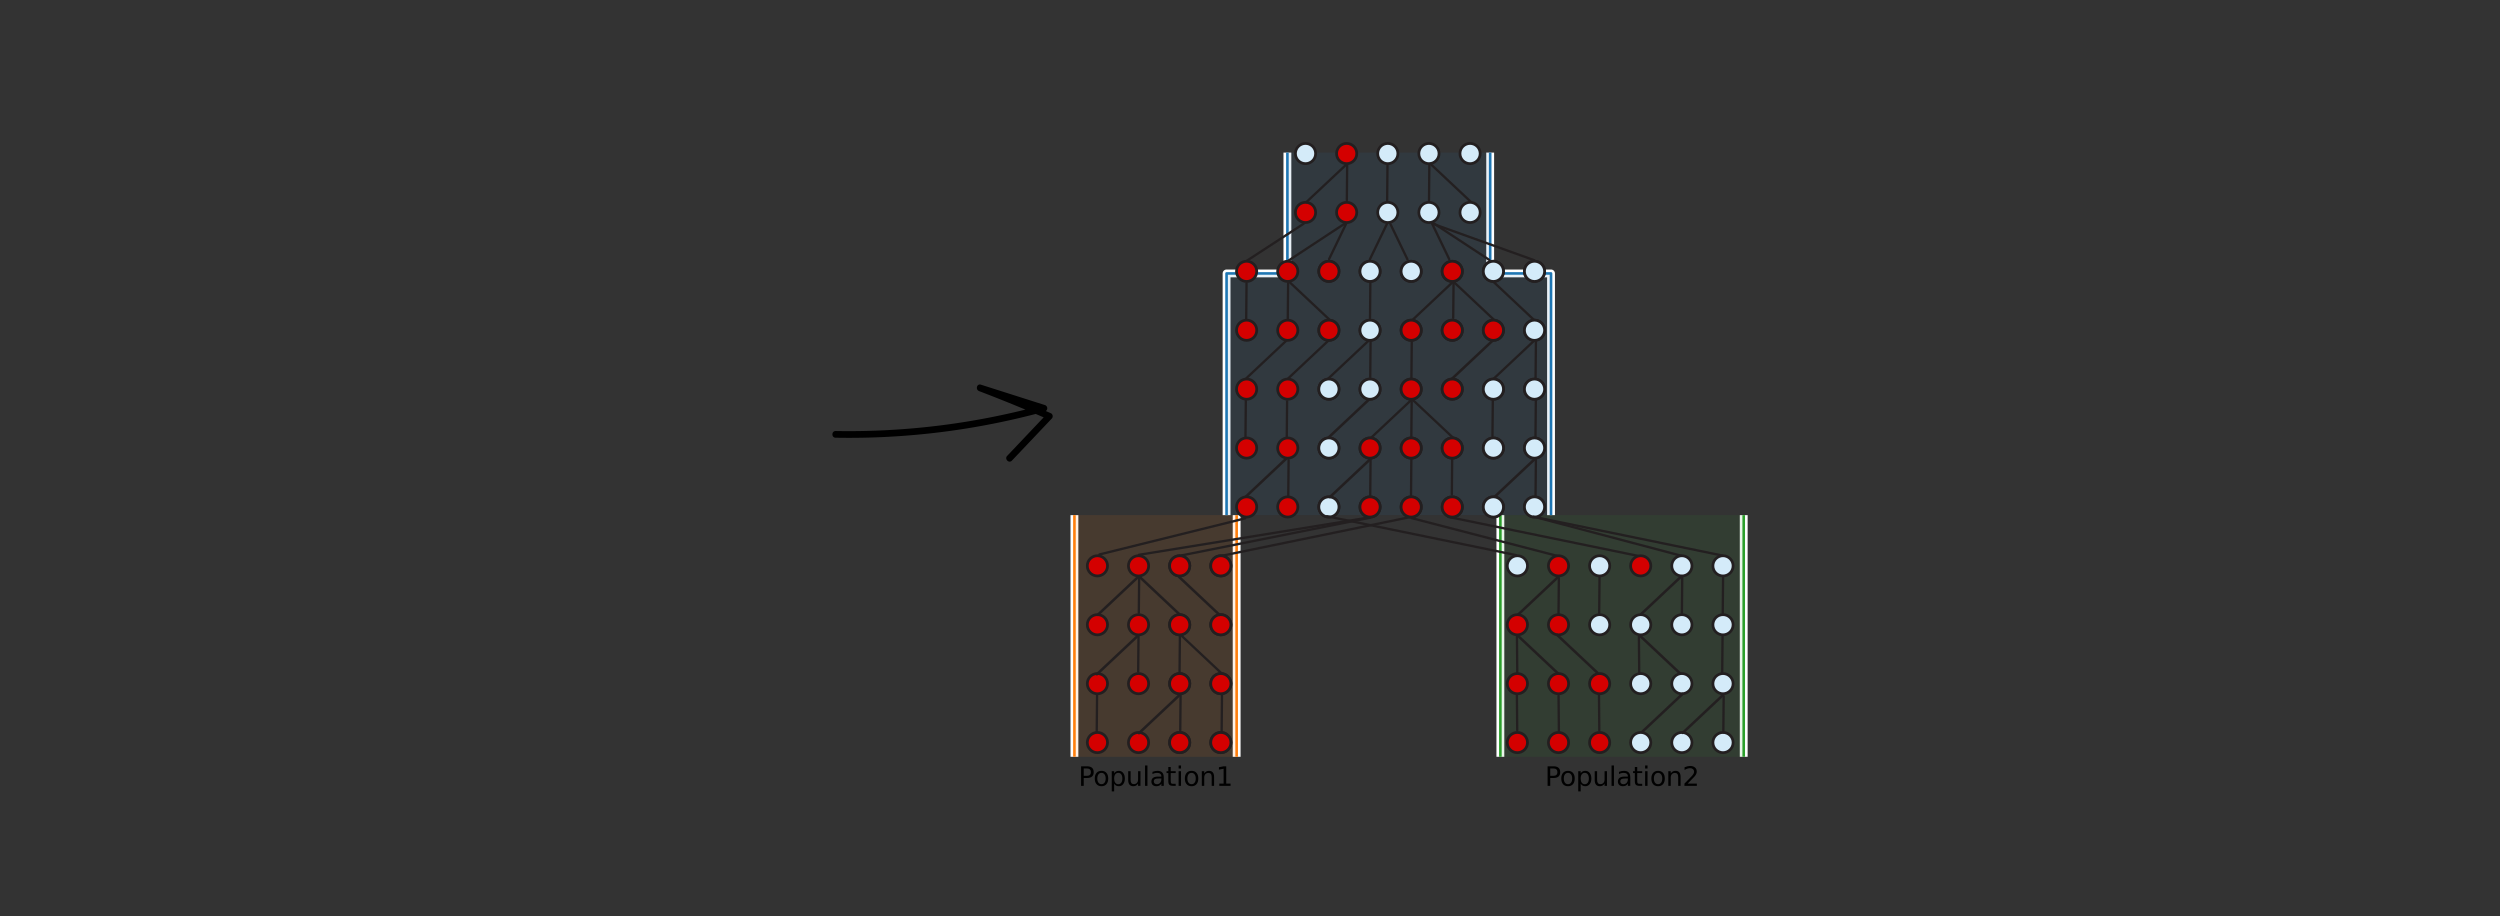 <?xml version="1.0" encoding="UTF-8" standalone="no"?>
<svg
   width="955pt"
   height="350pt"
   viewBox="0 0 955 350"
   version="1.1"
   id="svg120"
   sodipodi:docname="simulation_process_2.svg"
   inkscape:version="1.3.2 (091e20e, 2023-11-25)"
   xmlns:inkscape="http://www.inkscape.org/namespaces/inkscape"
   xmlns:sodipodi="http://sodipodi.sourceforge.net/DTD/sodipodi-0.dtd"
   xmlns:xlink="http://www.w3.org/1999/xlink"
   xmlns="http://www.w3.org/2000/svg"
   xmlns:svg="http://www.w3.org/2000/svg"
   xmlns:rdf="http://www.w3.org/1999/02/22-rdf-syntax-ns#"
   xmlns:cc="http://creativecommons.org/ns#"
   xmlns:dc="http://purl.org/dc/elements/1.1/">
  <rect x="0" y="0" width="955" height="350" fill="#333333" stroke="none"/>
  <sodipodi:namedview
     id="namedview120"
     pagecolor="#ffffff"
     bordercolor="#000000"
     borderopacity="0.25"
     inkscape:showpageshadow="2"
     inkscape:pageopacity="0.0"
     inkscape:pagecheckerboard="0"
     inkscape:deskcolor="#d1d1d1"
     inkscape:document-units="pt"
     inkscape:zoom="0.37294656"
     inkscape:cx="777.5913"
     inkscape:cy="490.68692"
     inkscape:window-width="1384"
     inkscape:window-height="847"
     inkscape:window-x="108"
     inkscape:window-y="173"
     inkscape:window-maximized="0"
     inkscape:current-layer="patch_5-1" />
  <defs
     id="defs1">
    <style
       type="text/css"
       id="style1">*{stroke-linejoin: round; stroke-linecap: butt}</style>
    <clipPath
       id="pfc9d2fcfc2-9">
      <rect
         x="44.203"
         y="14.599"
         width="281.237"
         height="230.806"
         id="rect120-3" />
    </clipPath>
    <clipPath
       id="clipPath1">
      <rect
         x="44.203"
         y="14.599"
         width="281.237"
         height="230.806"
         id="rect1" />
    </clipPath>
    <clipPath
       id="clipPath2">
      <rect
         x="44.203"
         y="14.599"
         width="281.237"
         height="230.806"
         id="rect2" />
    </clipPath>
    <clipPath
       id="clipPath3">
      <rect
         x="44.203"
         y="14.599"
         width="281.237"
         height="230.806"
         id="rect3" />
    </clipPath>
    <clipPath
       id="clipPath4">
      <rect
         x="44.203"
         y="14.599"
         width="281.237"
         height="230.806"
         id="rect4" />
    </clipPath>
    <clipPath
       id="clipPath5">
      <rect
         x="44.203"
         y="14.599"
         width="281.237"
         height="230.806"
         id="rect5" />
    </clipPath>
    <clipPath
       id="clipPath6">
      <rect
         x="44.203"
         y="14.599"
         width="281.237"
         height="230.806"
         id="rect6" />
    </clipPath>
    <clipPath
       id="clipPath7">
      <rect
         x="44.203"
         y="14.599"
         width="281.237"
         height="230.806"
         id="rect7" />
    </clipPath>
    <clipPath
       id="clipPath8">
      <rect
         x="44.203"
         y="14.599"
         width="281.237"
         height="230.806"
         id="rect8" />
    </clipPath>
    <path
       id="DejaVuSans-50-6"
       d="M 1259,4147 V 2394 h 794 q 441,0 681,228 241,228 241,650 0,419 -241,647 -240,228 -681,228 z m -631,519 h 1425 q 785,0 1186,-355 402,-355 402,-1039 0,-691 -402,-1044 -401,-353 -1186,-353 H 1259 V 0 H 628 Z"
       transform="scale(0.016)" />
    <path
       id="DejaVuSans-6f-4"
       d="m 1959,3097 q -462,0 -731,-361 -269,-361 -269,-989 0,-628 267,-989 268,-361 733,-361 460,0 728,362 269,363 269,988 0,622 -269,986 -268,364 -728,364 z m 0,487 q 750,0 1178,-488 429,-487 429,-1349 Q 3566,888 3137,398 2709,-91 1959,-91 1206,-91 779,398 353,888 353,1747 q 0,862 426,1349 427,488 1180,488 z"
       transform="scale(0.016)" />
    <path
       id="DejaVuSans-70-0"
       d="M 1159,525 V -1331 H 581 v 4831 h 578 v -531 q 182,312 458,463 277,152 661,152 638,0 1036,-506 399,-506 399,-1331 0,-825 -399,-1332 -398,-506 -1036,-506 -384,0 -661,152 -276,152 -458,464 z m 1957,1222 q 0,634 -261,995 -261,361 -717,361 -457,0 -718,-361 -261,-361 -261,-995 0,-634 261,-995 261,-361 718,-361 456,0 717,361 261,361 261,995 z"
       transform="scale(0.016)" />
    <path
       id="DejaVuSans-75-8"
       d="m 544,1381 v 2119 h 575 V 1403 q 0,-497 193,-746 194,-248 582,-248 465,0 735,297 271,297 271,810 v 1984 h 575 V 0 H 2900 V 538 Q 2691,219 2414,64 2138,-91 1772,-91 1169,-91 856,284 544,659 544,1381 Z m 1447,2203 z"
       transform="scale(0.016)" />
    <path
       id="DejaVuSans-6c-1"
       d="m 603,4863 h 575 V 0 H 603 Z"
       transform="scale(0.016)" />
    <path
       id="DejaVuSans-61-9"
       d="m 2194,1759 q -697,0 -966,-159 -269,-159 -269,-544 0,-306 202,-486 202,-179 548,-179 479,0 768,339 289,339 289,901 v 128 z m 1147,238 V 0 H 2766 V 531 Q 2569,213 2275,61 1981,-91 1556,-91 q -537,0 -855,302 -317,302 -317,808 0,590 395,890 396,300 1180,300 h 807 v 57 q 0,397 -261,614 -261,217 -733,217 -300,0 -585,-72 -284,-72 -546,-216 v 532 q 315,122 612,182 297,61 578,61 760,0 1135,-394 375,-393 375,-1193 z"
       transform="scale(0.016)" />
    <path
       id="DejaVuSans-74-5"
       d="M 1172,4494 V 3500 H 2356 V 3053 H 1172 V 1153 q 0,-428 117,-550 117,-122 477,-122 h 590 V 0 H 1766 Q 1100,0 847,248 594,497 594,1153 V 3053 H 172 v 447 h 422 v 994 z"
       transform="scale(0.016)" />
    <path
       id="DejaVuSans-69-5"
       d="m 603,3500 h 575 V 0 H 603 Z m 0,1363 h 575 V 4134 H 603 Z"
       transform="scale(0.016)" />
    <path
       id="DejaVuSans-6e-1"
       d="M 3513,2113 V 0 h -575 v 2094 q 0,497 -194,743 -194,247 -581,247 -466,0 -735,-297 -269,-296 -269,-809 V 0 H 581 v 3500 h 578 v -544 q 207,316 486,472 280,156 646,156 603,0 912,-373 310,-373 310,-1098 z"
       transform="scale(0.016)" />
    <path
       id="DejaVuSans-31-7"
       d="M 794,531 H 1825 V 4091 L 703,3866 v 575 l 1116,225 h 631 V 531 H 3481 V 0 H 794 Z"
       transform="scale(0.016)" />
    <path
       id="DejaVuSans-32-2"
       d="M 1228,531 H 3431 V 0 H 469 v 531 q 359,372 979,998 621,627 780,809 303,340 423,576 121,236 121,464 0,372 -261,606 -261,235 -680,235 -297,0 -627,-103 -329,-103 -704,-313 v 638 q 381,153 712,231 332,78 607,78 725,0 1156,-363 431,-362 431,-968 0,-288 -108,-546 -107,-257 -392,-607 -78,-91 -497,-524 Q 1991,1309 1228,531 Z"
       transform="scale(0.016)" />
    <path
       id="mad85fa32c6-8"
       d="M 0,0 H -3.5"
       style="stroke:#000000;stroke-width:0.8" />
    <path
       id="DejaVuSans-30-7"
       d="m 2034,4250 q -487,0 -733,-480 -245,-479 -245,-1442 0,-959 245,-1439 246,-480 733,-480 491,0 736,480 246,480 246,1439 0,963 -246,1442 -245,480 -736,480 z m 0,500 q 785,0 1199,-621 414,-620 414,-1801 0,-1178 -414,-1799 -414,-620 -1199,-620 -784,0 -1198,620 -414,621 -414,1799 0,1181 414,1801 414,621 1198,621 z"
       transform="scale(0.016)" />
    <path
       id="DejaVuSans-34-3"
       d="M 2419,4116 825,1625 h 1594 z m -166,550 h 794 V 1625 h 666 V 1100 H 3047 V 0 H 2419 V 1100 H 313 v 609 z"
       transform="scale(0.016)" />
    <path
       id="DejaVuSans-36-5"
       d="m 2113,2584 q -425,0 -674,-291 -248,-290 -248,-796 0,-503 248,-796 249,-292 674,-292 425,0 673,292 248,293 248,796 0,506 -248,796 -248,291 -673,291 z m 1253,1979 v -575 q -238,112 -480,171 -242,60 -480,60 -625,0 -955,-422 -329,-422 -376,-1275 184,272 462,417 279,145 613,145 703,0 1111,-427 408,-426 408,-1160 0,-719 -425,-1154 -425,-434 -1131,-434 -810,0 -1238,620 -428,621 -428,1799 0,1106 525,1764 525,658 1409,658 238,0 480,-47 242,-47 505,-140 z"
       transform="scale(0.016)" />
    <path
       id="DejaVuSans-38-8"
       d="m 2034,2216 q -450,0 -708,-241 -257,-241 -257,-662 0,-422 257,-663 258,-241 708,-241 450,0 709,242 260,243 260,662 0,421 -258,662 -257,241 -711,241 z m -631,268 q -406,100 -633,378 -226,279 -226,679 0,559 398,884 399,325 1092,325 697,0 1094,-325 397,-325 397,-884 0,-400 -227,-679 -226,-278 -629,-378 456,-106 710,-416 255,-309 255,-755 Q 3634,634 3220,271 2806,-91 2034,-91 1263,-91 848,271 434,634 434,1313 q 0,446 256,755 257,310 713,416 z m -231,997 q 0,-362 226,-565 227,-203 636,-203 407,0 636,203 230,203 230,565 0,363 -230,566 -229,203 -636,203 -409,0 -636,-203 -226,-203 -226,-566 z"
       transform="scale(0.016)" />
    <path
       id="DejaVuSans-6d-7"
       d="m 3328,2828 q 216,388 516,572 300,184 706,184 547,0 844,-383 297,-382 297,-1088 V 0 h -578 v 2094 q 0,503 -179,746 -178,244 -543,244 -447,0 -707,-297 -259,-296 -259,-809 V 0 h -578 v 2094 q 0,506 -178,748 -178,242 -550,242 -441,0 -701,-298 -259,-298 -259,-808 V 0 H 581 v 3500 h 578 v -544 q 197,322 472,475 275,153 653,153 382,0 649,-194 267,-193 395,-562 z"
       transform="scale(0.016)" />
    <path
       id="DejaVuSans-65-6"
       d="M 3597,1894 V 1613 H 953 q 38,-594 358,-905 320,-311 892,-311 331,0 642,81 311,81 618,244 V 178 Q 3153,47 2828,-22 2503,-91 2169,-91 1331,-91 842,396 353,884 353,1716 q 0,859 464,1363 464,505 1252,505 706,0 1117,-455 411,-454 411,-1235 z m -575,169 q -6,471 -264,752 -258,282 -683,282 -481,0 -770,-272 -289,-272 -333,-766 z"
       transform="scale(0.016)" />
    <path
       id="DejaVuSans-20-4"
       transform="scale(0.016)"
       d="" />
    <path
       id="DejaVuSans-67-6"
       d="m 2906,1791 q 0,625 -258,968 -257,344 -723,344 -462,0 -720,-344 -258,-343 -258,-968 0,-622 258,-966 258,-344 720,-344 466,0 723,344 258,344 258,966 z M 3481,434 q 0,-893 -397,-1329 -396,-436 -1215,-436 -303,0 -572,45 -269,45 -522,139 v 559 q 253,-137 500,-202 247,-66 503,-66 566,0 847,295 281,295 281,892 V 616 Q 2728,306 2450,153 2172,0 1784,0 1141,0 747,490 353,981 353,1791 q 0,812 394,1302 394,491 1037,491 388,0 666,-153 278,-153 456,-462 v 531 h 575 z"
       transform="scale(0.016)" />
    <path
       id="DejaVuSans-28-3"
       d="m 1984,4856 q -418,-718 -622,-1422 -203,-703 -203,-1425 0,-721 205,-1429 205,-708 620,-1424 h -500 q -468,735 -701,1444 -233,709 -233,1409 0,697 231,1403 232,707 703,1444 z"
       transform="scale(0.016)" />
    <path
       id="DejaVuSans-72-7"
       d="m 2631,2963 q -97,56 -211,82 -114,27 -251,27 -488,0 -749,-317 -261,-317 -261,-911 V 0 H 581 v 3500 h 578 v -544 q 182,319 472,473 291,155 707,155 59,0 131,-8 72,-7 159,-23 z"
       transform="scale(0.016)" />
    <path
       id="DejaVuSans-73-8"
       d="m 2834,3397 v -544 q -243,125 -506,187 -262,63 -544,63 -428,0 -642,-131 -214,-131 -214,-394 0,-200 153,-314 153,-114 616,-217 l 197,-44 q 612,-131 870,-370 258,-239 258,-667 0,-488 -386,-773 Q 2250,-91 1575,-91 1294,-91 989,-36 684,19 347,128 v 594 q 319,-166 628,-249 309,-82 613,-82 406,0 624,139 219,139 219,392 0,234 -158,359 -157,125 -692,241 l -200,47 q -534,112 -772,345 -237,233 -237,639 0,494 350,762 350,269 994,269 318,0 599,-47 282,-46 519,-140 z"
       transform="scale(0.016)" />
    <path
       id="DejaVuSans-29-4"
       d="m 513,4856 h 500 q 468,-737 701,-1444 233,-706 233,-1403 0,-700 -233,-1409 -233,-709 -701,-1444 H 513 q 415,716 620,1424 205,708 205,1429 0,722 -205,1425 -205,704 -620,1422 z"
       transform="scale(0.016)" />
    <path
       id="DejaVuSans-41-2"
       d="M 2188,4044 1331,1722 h 1716 z m -357,622 h 716 L 4325,0 H 3669 L 3244,1197 H 1141 L 716,0 H 50 Z"
       transform="scale(0.016)" />
    <path
       id="DejaVuSans-63-3"
       d="m 3122,3366 v -538 q -244,135 -489,202 -245,67 -495,67 -560,0 -870,-355 -309,-354 -309,-995 0,-641 309,-996 310,-354 870,-354 250,0 495,67 245,67 489,202 V 134 Q 2881,22 2623,-34 2366,-91 2075,-91 1284,-91 818,406 353,903 353,1747 q 0,856 470,1346 471,491 1290,491 265,0 518,-55 253,-54 491,-163 z"
       transform="scale(0.016)" />
    <path
       id="mb784debdd4-4"
       d="M 0,0 V -3.5"
       style="stroke:#000000;stroke-width:0.8" />
    <path
       id="mc0fa220feb-0"
       d="M 0,0 V -2"
       style="stroke:#000000;stroke-width:0.6" />
    <path
       id="DejaVuSans-64-6"
       d="m 2906,2969 v 1894 h 575 V 0 H 2906 V 525 Q 2725,213 2448,61 2172,-91 1784,-91 1150,-91 751,415 353,922 353,1747 q 0,825 398,1331 399,506 1033,506 388,0 664,-152 277,-151 458,-463 z M 947,1747 q 0,-634 261,-995 261,-361 717,-361 456,0 718,361 263,361 263,995 0,634 -263,995 -262,361 -718,361 -456,0 -717,-361 -261,-361 -261,-995 z"
       transform="scale(0.016)" />
    <path
       id="DejaVuSans-7a-5"
       d="M 353,3500 H 3084 V 2975 L 922,459 H 3084 V 0 H 275 V 525 L 2438,3041 H 353 Z"
       transform="scale(0.016)" />
    <path
       id="DejaVuSans-76-1"
       d="M 191,3500 H 800 L 1894,563 2988,3500 h 609 L 2284,0 h -781 z"
       transform="scale(0.016)" />
    <clipPath
       id="clipPath9">
      <rect
         x="44.203"
         y="14.599"
         width="281.237"
         height="230.806"
         id="rect9" />
    </clipPath>
  </defs>
  <g
     id="figure_1-7"
     style="stroke-linecap:butt;stroke-linejoin:round"
     transform="translate(353.443,43.689)">
    <g
       id="axes_1-1"
       style="stroke-linecap:butt;stroke-linejoin:round">
      <g
         id="patch_2-5"
         style="stroke-linecap:butt;stroke-linejoin:round" />
      <g
         id="patch_3-7"
         style="stroke-linecap:butt;stroke-linejoin:round">
        <path
           d="m 138.343,14.599 v 46.161 h -23.239 V 153.083 M 215.807,14.599 v 46.161 h 23.239 V 153.083"
           clip-path="url(#pfc9d2fcfc2-9)"
           style="fill:none;stroke:#ffffff;stroke-width:3;stroke-linecap:butt;stroke-linejoin:miter"
           id="path3-5" />
        <path
           d="m 138.343,14.599 v 46.161 h -23.239 V 153.083 M 215.807,14.599 v 46.161 h 23.239 V 153.083"
           clip-path="url(#pfc9d2fcfc2-9)"
           style="fill:none;stroke:#1f77b4;stroke-linecap:butt;stroke-linejoin:miter"
           id="path4-7" />
        <g
           id="PolyCollection_1-2"
           style="fill:#1e76b3;fill-opacity:0.1;stroke-linecap:butt;stroke-linejoin:round">
          <path
             d="m 215.807,14.599 h -77.465 v 46.161 h -23.239 V 153.083 h 123.943 v 0 -92.322 h -23.239 z"
             clip-path="url(#pfc9d2fcfc2-9)"
             style="fill:#1e76b3;fill-opacity:0.1;stroke-linecap:butt;stroke-linejoin:round"
             id="path5-4" />
        </g>
        <g
           id="patch_4-4"
           style="stroke-linecap:butt;stroke-linejoin:round">
          <path
             d="m 56.987,153.083 v 92.322 M 118.958,153.083 v 92.322"
             clip-path="url(#pfc9d2fcfc2-9)"
             style="fill:none;stroke:#ffffff;stroke-width:3;stroke-linecap:butt;stroke-linejoin:miter"
             id="path6-9" />
          <path
             d="m 56.987,153.083 v 92.322 M 118.958,153.083 v 92.322"
             clip-path="url(#pfc9d2fcfc2-9)"
             style="fill:none;stroke:#ff7f0e;stroke-linecap:butt;stroke-linejoin:miter"
             id="path7-9" />
          <g
             id="PolyCollection_2-6"
             style="fill:#ff7e0e;fill-opacity:0.1;stroke-linecap:butt;stroke-linejoin:round">
            <path
               d="M 118.958,153.083 H 56.987 v 92.322 h 61.972 v 0 z"
               clip-path="url(#pfc9d2fcfc2-9)"
               style="fill:#ff7e0e;fill-opacity:0.1;stroke-linecap:butt;stroke-linejoin:round"
               id="path8-0" />
          </g>
          <g
             id="patch_5-1"
             style="stroke-linecap:butt;stroke-linejoin:round">
            <path
               d="m 219.699,153.083 v 92.322 m 92.958,-92.322 v 92.322"
               clip-path="url(#pfc9d2fcfc2-9)"
               style="fill:none;stroke:#ffffff;stroke-width:3;stroke-linecap:butt;stroke-linejoin:miter"
               id="path9-6" />
            <path
               d="m 219.699,153.083 v 92.322 m 92.958,-92.322 v 92.322"
               clip-path="url(#pfc9d2fcfc2-9)"
               style="fill:none;stroke:#2ca02c;stroke-linecap:butt;stroke-linejoin:miter"
               id="path10-2" />
            <g
               id="PolyCollection_3-3"
               style="fill:#2c9f2c;fill-opacity:0.1;stroke-linecap:butt;stroke-linejoin:round">
              <path
                 d="m 312.657,153.083 h -92.958 v 92.322 h 92.958 v 0 z"
                 clip-path="url(#pfc9d2fcfc2-9)"
                 style="fill:#2c9f2c;fill-opacity:0.1;stroke-linecap:butt;stroke-linejoin:round"
                 id="path11-5" />
            </g>
            <g
               id="matplotlib.axis_1-9"
               style="stroke-linecap:butt;stroke-linejoin:round">
              <g
                 id="xtick_1-1"
                 style="stroke-linecap:butt;stroke-linejoin:round">
                <g
                   id="line2d_1-9"
                   style="stroke-linecap:butt;stroke-linejoin:round" />
                <g
                   id="text_1-1"
                   style="stroke-linecap:butt;stroke-linejoin:round">
                  <!-- Population1 -->
                  <g
                     transform="matrix(0.1,0,0,-0.1,58.525,256.504)"
                     id="g21-6"
                     style="stroke-linecap:butt;stroke-linejoin:round">
                    <defs
                       id="defs11-3">
                      <path
                         id="path121"
                         d="M 1259,4147 V 2394 h 794 q 441,0 681,228 241,228 241,650 0,419 -241,647 -240,228 -681,228 z m -631,519 h 1425 q 785,0 1186,-355 402,-355 402,-1039 0,-691 -402,-1044 -401,-353 -1186,-353 H 1259 V 0 H 628 Z"
                         transform="scale(0.016)" />
                      <path
                         id="path122"
                         d="m 1959,3097 q -462,0 -731,-361 -269,-361 -269,-989 0,-628 267,-989 268,-361 733,-361 460,0 728,362 269,363 269,988 0,622 -269,986 -268,364 -728,364 z m 0,487 q 750,0 1178,-488 429,-487 429,-1349 Q 3566,888 3137,398 2709,-91 1959,-91 1206,-91 779,398 353,888 353,1747 q 0,862 426,1349 427,488 1180,488 z"
                         transform="scale(0.016)" />
                      <path
                         id="path123"
                         d="M 1159,525 V -1331 H 581 v 4831 h 578 v -531 q 182,312 458,463 277,152 661,152 638,0 1036,-506 399,-506 399,-1331 0,-825 -399,-1332 -398,-506 -1036,-506 -384,0 -661,152 -276,152 -458,464 z m 1957,1222 q 0,634 -261,995 -261,361 -717,361 -457,0 -718,-361 -261,-361 -261,-995 0,-634 261,-995 261,-361 718,-361 456,0 717,361 261,361 261,995 z"
                         transform="scale(0.016)" />
                      <path
                         id="path124"
                         d="m 544,1381 v 2119 h 575 V 1403 q 0,-497 193,-746 194,-248 582,-248 465,0 735,297 271,297 271,810 v 1984 h 575 V 0 H 2900 V 538 Q 2691,219 2414,64 2138,-91 1772,-91 1169,-91 856,284 544,659 544,1381 Z m 1447,2203 z"
                         transform="scale(0.016)" />
                      <path
                         id="path125"
                         d="m 603,4863 h 575 V 0 H 603 Z"
                         transform="scale(0.016)" />
                      <path
                         id="path126"
                         d="m 2194,1759 q -697,0 -966,-159 -269,-159 -269,-544 0,-306 202,-486 202,-179 548,-179 479,0 768,339 289,339 289,901 v 128 z m 1147,238 V 0 H 2766 V 531 Q 2569,213 2275,61 1981,-91 1556,-91 q -537,0 -855,302 -317,302 -317,808 0,590 395,890 396,300 1180,300 h 807 v 57 q 0,397 -261,614 -261,217 -733,217 -300,0 -585,-72 -284,-72 -546,-216 v 532 q 315,122 612,182 297,61 578,61 760,0 1135,-394 375,-393 375,-1193 z"
                         transform="scale(0.016)" />
                      <path
                         id="path127"
                         d="M 1172,4494 V 3500 H 2356 V 3053 H 1172 V 1153 q 0,-428 117,-550 117,-122 477,-122 h 590 V 0 H 1766 Q 1100,0 847,248 594,497 594,1153 V 3053 H 172 v 447 h 422 v 994 z"
                         transform="scale(0.016)" />
                      <path
                         id="path128"
                         d="m 603,3500 h 575 V 0 H 603 Z m 0,1363 h 575 V 4134 H 603 Z"
                         transform="scale(0.016)" />
                      <path
                         id="path129"
                         d="M 3513,2113 V 0 h -575 v 2094 q 0,497 -194,743 -194,247 -581,247 -466,0 -735,-297 -269,-296 -269,-809 V 0 H 581 v 3500 h 578 v -544 q 207,316 486,472 280,156 646,156 603,0 912,-373 310,-373 310,-1098 z"
                         transform="scale(0.016)" />
                      <path
                         id="path130"
                         d="M 794,531 H 1825 V 4091 L 703,3866 v 575 l 1116,225 h 631 V 531 H 3481 V 0 H 794 Z"
                         transform="scale(0.016)" />
                    </defs>
                    <use
                       xlink:href="#DejaVuSans-50-6"
                       id="use11-7"
                       style="stroke-linecap:butt;stroke-linejoin:round" />
                    <use
                       xlink:href="#DejaVuSans-6f-4"
                       x="56.678"
                       id="use12-8"
                       style="stroke-linecap:butt;stroke-linejoin:round" />
                    <use
                       xlink:href="#DejaVuSans-70-0"
                       x="117.859"
                       id="use13-0"
                       style="stroke-linecap:butt;stroke-linejoin:round" />
                    <use
                       xlink:href="#DejaVuSans-75-8"
                       x="181.336"
                       id="use14-4"
                       style="stroke-linecap:butt;stroke-linejoin:round" />
                    <use
                       xlink:href="#DejaVuSans-6c-1"
                       x="244.715"
                       id="use15-4"
                       style="stroke-linecap:butt;stroke-linejoin:round" />
                    <use
                       xlink:href="#DejaVuSans-61-9"
                       x="272.498"
                       id="use16-5"
                       style="stroke-linecap:butt;stroke-linejoin:round" />
                    <use
                       xlink:href="#DejaVuSans-74-5"
                       x="333.777"
                       id="use17-3"
                       style="stroke-linecap:butt;stroke-linejoin:round" />
                    <use
                       xlink:href="#DejaVuSans-69-5"
                       x="372.986"
                       id="use18-9"
                       style="stroke-linecap:butt;stroke-linejoin:round" />
                    <use
                       xlink:href="#DejaVuSans-6f-4"
                       x="400.77"
                       id="use19-6"
                       style="stroke-linecap:butt;stroke-linejoin:round" />
                    <use
                       xlink:href="#DejaVuSans-6e-1"
                       x="461.951"
                       id="use20-5"
                       style="stroke-linecap:butt;stroke-linejoin:round" />
                    <use
                       xlink:href="#DejaVuSans-31-7"
                       x="525.33"
                       id="use21-3"
                       style="stroke-linecap:butt;stroke-linejoin:round" />
                  </g>
                </g>
              </g>
              <g
                 id="xtick_2-7"
                 style="stroke-linecap:butt;stroke-linejoin:round">
                <g
                   id="line2d_2-2"
                   style="stroke-linecap:butt;stroke-linejoin:round" />
                <g
                   id="text_2-1"
                   style="stroke-linecap:butt;stroke-linejoin:round">
                  <!-- Population2 -->
                  <g
                     transform="matrix(0.1,0,0,-0.1,236.73,256.504)"
                     id="g32-8"
                     style="stroke-linecap:butt;stroke-linejoin:round">
                    <defs
                       id="defs21-4">
                      <path
                         id="path131"
                         d="M 1228,531 H 3431 V 0 H 469 v 531 q 359,372 979,998 621,627 780,809 303,340 423,576 121,236 121,464 0,372 -261,606 -261,235 -680,235 -297,0 -627,-103 -329,-103 -704,-313 v 638 q 381,153 712,231 332,78 607,78 725,0 1156,-363 431,-362 431,-968 0,-288 -108,-546 -107,-257 -392,-607 -78,-91 -497,-524 Q 1991,1309 1228,531 Z"
                         transform="scale(0.016)" />
                    </defs>
                    <use
                       xlink:href="#DejaVuSans-50-6"
                       id="use22-1"
                       style="stroke-linecap:butt;stroke-linejoin:round" />
                    <use
                       xlink:href="#DejaVuSans-6f-4"
                       x="56.678"
                       id="use23-0"
                       style="stroke-linecap:butt;stroke-linejoin:round" />
                    <use
                       xlink:href="#DejaVuSans-70-0"
                       x="117.859"
                       id="use24-6"
                       style="stroke-linecap:butt;stroke-linejoin:round" />
                    <use
                       xlink:href="#DejaVuSans-75-8"
                       x="181.336"
                       id="use25-0"
                       style="stroke-linecap:butt;stroke-linejoin:round" />
                    <use
                       xlink:href="#DejaVuSans-6c-1"
                       x="244.715"
                       id="use26-3"
                       style="stroke-linecap:butt;stroke-linejoin:round" />
                    <use
                       xlink:href="#DejaVuSans-61-9"
                       x="272.498"
                       id="use27-7"
                       style="stroke-linecap:butt;stroke-linejoin:round" />
                    <use
                       xlink:href="#DejaVuSans-74-5"
                       x="333.777"
                       id="use28-8"
                       style="stroke-linecap:butt;stroke-linejoin:round" />
                    <use
                       xlink:href="#DejaVuSans-69-5"
                       x="372.986"
                       id="use29-4"
                       style="stroke-linecap:butt;stroke-linejoin:round" />
                    <use
                       xlink:href="#DejaVuSans-6f-4"
                       x="400.77"
                       id="use30-7"
                       style="stroke-linecap:butt;stroke-linejoin:round" />
                    <use
                       xlink:href="#DejaVuSans-6e-1"
                       x="461.951"
                       id="use31-9"
                       style="stroke-linecap:butt;stroke-linejoin:round" />
                    <use
                       xlink:href="#DejaVuSans-32-2"
                       x="525.33"
                       id="use32-5"
                       style="stroke-linecap:butt;stroke-linejoin:round" />
                  </g>
                </g>
              </g>
            </g>
          </g>
        </g>
        <defs
           id="defs120-1">
          <clipPath
             id="clipPath151">
            <rect
               x="44.203"
               y="14.599"
               width="281.237"
               height="230.806"
               id="rect151" />
          </clipPath>
        </defs>
      </g>
    </g>
  </g>
  <circle
     class="cls-5"
     cx="530.139"
     cy="58.655"
     id="circle71-2-0"
     style="fill:#d4ebf9;fill-opacity:1;stroke:#231f20;stroke-width:1.06;stroke-linecap:round;stroke-linejoin:round;stroke-miterlimit:10;stroke-dasharray:none"
     r="3.864" />
  <circle
     class="cls-5"
     cx="545.854"
     cy="58.656"
     id="circle81-5-8-3-8"
     style="fill:#d4ebf9;stroke:#231f20;stroke-width:1.06;stroke-linecap:round;stroke-linejoin:round;stroke-miterlimit:10;stroke-dasharray:none"
     r="3.864" />
  <circle
     class="cls-5"
     cx="561.568"
     cy="58.655"
     id="circle71-7-7"
     style="fill:#d4ebf9;stroke:#231f20;stroke-width:1.06;stroke-linecap:round;stroke-linejoin:round;stroke-miterlimit:10;stroke-dasharray:none"
     r="3.864" />
  <circle
     class="cls-5"
     cx="498.711"
     cy="58.655"
     id="circle71-9"
     style="fill:#d4ebf9;stroke:#231f20;stroke-width:1.06;stroke-linecap:round;stroke-linejoin:round;stroke-miterlimit:10;stroke-dasharray:none"
     r="3.864" />
  <circle
     class="cls-5"
     cx="514.425"
     cy="58.656"
     id="circle81-5-8-4"
     style="fill:#d40000;fill-opacity:1;stroke:#231f20;stroke-width:1.06;stroke-linecap:round;stroke-linejoin:round;stroke-miterlimit:10;stroke-dasharray:none"
     r="3.864" />
  <circle
     class="cls-5"
     cx="507.639"
     cy="103.655"
     id="circle71-2-5-7"
     style="fill:#d4ebf9;stroke:#231f20;stroke-width:1.06;stroke-linecap:round;stroke-linejoin:round;stroke-miterlimit:10;stroke-dasharray:none"
     r="3.864" />
  <circle
     class="cls-5"
     cx="523.354"
     cy="103.656"
     id="circle81-5-8-3-1-29"
     style="fill:#d4ebf9;stroke:#231f20;stroke-width:1.06;stroke-linecap:round;stroke-linejoin:round;stroke-miterlimit:10;stroke-dasharray:none"
     r="3.864" />
  <circle
     class="cls-5"
     cx="539.068"
     cy="103.655"
     id="circle71-7-2-7"
     style="fill:#d4ebf9;stroke:#231f20;stroke-width:1.06;stroke-linecap:round;stroke-linejoin:round;stroke-miterlimit:10;stroke-dasharray:none"
     r="3.864" />
  <circle
     class="cls-5"
     cx="507.639"
     cy="103.655"
     id="circle71-2-5-2-0"
     style="fill:#d40000;fill-opacity:1;stroke:#231f20;stroke-width:1.06;stroke-linecap:round;stroke-linejoin:round;stroke-miterlimit:10;stroke-dasharray:none"
     r="3.864" />
  <circle
     class="cls-5"
     cx="523.354"
     cy="103.656"
     id="circle81-5-8-3-1-1-1"
     style="fill:#d4ebf9;stroke:#231f20;stroke-width:1.06;stroke-linecap:round;stroke-linejoin:round;stroke-miterlimit:10;stroke-dasharray:none"
     r="3.864" />
  <circle
     class="cls-5"
     cx="539.068"
     cy="103.655"
     id="circle71-7-2-6-4"
     style="fill:#d4ebf9;stroke:#231f20;stroke-width:1.06;stroke-linecap:round;stroke-linejoin:round;stroke-miterlimit:10;stroke-dasharray:none"
     r="3.864" />
  <circle
     class="cls-5"
     cx="476.211"
     cy="103.655"
     id="circle71-8-4"
     style="fill:#d40000;fill-opacity:1;stroke:#231f20;stroke-width:1.06;stroke-linecap:round;stroke-linejoin:round;stroke-miterlimit:10;stroke-dasharray:none"
     r="3.864" />
  <circle
     class="cls-5"
     cx="491.925"
     cy="103.656"
     id="circle81-5-8-80-0"
     style="fill:#d40000;fill-opacity:1;stroke:#231f20;stroke-width:1.06;stroke-linecap:round;stroke-linejoin:round;stroke-miterlimit:10;stroke-dasharray:none"
     r="3.864" />
  <circle
     class="cls-5"
     cx="554.757"
     cy="103.655"
     id="circle71-2-5-1-5"
     style="fill:#d4ebf9;stroke:#231f20;stroke-width:1.06;stroke-linecap:round;stroke-linejoin:round;stroke-miterlimit:10;stroke-dasharray:none"
     r="3.864" />
  <circle
     class="cls-5"
     cx="570.471"
     cy="103.656"
     id="circle81-5-8-3-1-0-9"
     style="fill:#d4ebf9;stroke:#231f20;stroke-width:1.06;stroke-linecap:round;stroke-linejoin:round;stroke-miterlimit:10;stroke-dasharray:none"
     r="3.864" />
  <circle
     class="cls-5"
     cx="586.186"
     cy="103.655"
     id="circle71-7-2-8-7"
     style="fill:#d4ebf9;stroke:#231f20;stroke-width:1.06;stroke-linecap:round;stroke-linejoin:round;stroke-miterlimit:10;stroke-dasharray:none"
     r="3.864" />
  <circle
     class="cls-5"
     cx="554.757"
     cy="103.655"
     id="circle71-2-5-2-1-5"
     style="fill:#d40000;fill-opacity:1;stroke:#231f20;stroke-width:1.06;stroke-linecap:round;stroke-linejoin:round;stroke-miterlimit:10;stroke-dasharray:none"
     r="3.864" />
  <circle
     class="cls-5"
     cx="570.471"
     cy="103.656"
     id="circle81-5-8-3-1-1-4-5"
     style="fill:#d4ebf9;stroke:#231f20;stroke-width:1.06;stroke-linecap:round;stroke-linejoin:round;stroke-miterlimit:10;stroke-dasharray:none"
     r="3.864" />
  <circle
     class="cls-5"
     cx="586.186"
     cy="103.655"
     id="circle71-7-2-6-9-4"
     style="fill:#d4ebf9;stroke:#231f20;stroke-width:1.06;stroke-linecap:round;stroke-linejoin:round;stroke-miterlimit:10;stroke-dasharray:none"
     r="3.864" />
  <circle
     class="cls-5"
     cx="507.639"
     cy="148.655"
     id="circle71-2-5-8-0"
     style="fill:#d4ebf9;stroke:#231f20;stroke-width:1.06;stroke-linecap:round;stroke-linejoin:round;stroke-miterlimit:10;stroke-dasharray:none"
     r="3.864" />
  <circle
     class="cls-5"
     cx="523.354"
     cy="148.656"
     id="circle81-5-8-3-1-2-8"
     style="fill:#d4ebf9;stroke:#231f20;stroke-width:1.06;stroke-linecap:round;stroke-linejoin:round;stroke-miterlimit:10;stroke-dasharray:none"
     r="3.864" />
  <circle
     class="cls-5"
     cx="539.068"
     cy="148.655"
     id="circle71-7-2-1-7"
     style="fill:#d4ebf9;stroke:#231f20;stroke-width:1.06;stroke-linecap:round;stroke-linejoin:round;stroke-miterlimit:10;stroke-dasharray:none"
     r="3.864" />
  <circle
     class="cls-5"
     cx="507.639"
     cy="148.655"
     id="circle71-2-5-2-6-37"
     style="fill:#d4ebf9;stroke:#231f20;stroke-width:1.06;stroke-linecap:round;stroke-linejoin:round;stroke-miterlimit:10;stroke-dasharray:none"
     r="3.864" />
  <circle
     class="cls-5"
     cx="523.354"
     cy="148.656"
     id="circle81-5-8-3-1-1-8-48"
     style="fill:#d4ebf9;stroke:#231f20;stroke-width:1.06;stroke-linecap:round;stroke-linejoin:round;stroke-miterlimit:10;stroke-dasharray:none"
     r="3.864" />
  <circle
     class="cls-5"
     cx="539.068"
     cy="148.655"
     id="circle71-7-2-6-3-7"
     style="fill:#d40000;fill-opacity:1;stroke:#231f20;stroke-width:1.06;stroke-linecap:round;stroke-linejoin:round;stroke-miterlimit:10;stroke-dasharray:none"
     r="3.864" />
  <circle
     class="cls-5"
     cx="476.211"
     cy="148.655"
     id="circle71-8-2-53"
     style="fill:#d40000;fill-opacity:1;stroke:#231f20;stroke-width:1.06;stroke-linecap:round;stroke-linejoin:round;stroke-miterlimit:10;stroke-dasharray:none"
     r="3.864" />
  <circle
     class="cls-5"
     cx="491.925"
     cy="148.656"
     id="circle81-5-8-80-9-27"
     style="fill:#d40000;fill-opacity:1;stroke:#231f20;stroke-width:1.06;stroke-linecap:round;stroke-linejoin:round;stroke-miterlimit:10;stroke-dasharray:none"
     r="3.864" />
  <circle
     class="cls-5"
     cx="450.639"
     cy="216.155"
     id="circle71-2-5-8-9-62"
     style="fill:#d4ebf9;stroke:#231f20;stroke-width:1.06;stroke-linecap:round;stroke-linejoin:round;stroke-miterlimit:10;stroke-dasharray:none"
     r="3.864" />
  <circle
     class="cls-5"
     cx="466.354"
     cy="216.156"
     id="circle81-5-8-3-1-2-9-2"
     style="fill:#d4ebf9;stroke:#231f20;stroke-width:1.06;stroke-linecap:round;stroke-linejoin:round;stroke-miterlimit:10;stroke-dasharray:none"
     r="3.864" />
  <circle
     class="cls-5"
     cx="450.639"
     cy="216.155"
     id="circle71-2-5-2-6-4-2"
     style="fill:#d40000;fill-opacity:1;stroke:#231f20;stroke-width:1.06;stroke-linecap:round;stroke-linejoin:round;stroke-miterlimit:10;stroke-dasharray:none"
     r="3.864" />
  <circle
     class="cls-5"
     cx="466.354"
     cy="216.156"
     id="circle81-5-8-3-1-1-8-4-8"
     style="fill:#d40000;fill-opacity:1;stroke:#231f20;stroke-width:1.06;stroke-linecap:round;stroke-linejoin:round;stroke-miterlimit:10;stroke-dasharray:none"
     r="3.864" />
  <circle
     class="cls-5"
     cx="419.211"
     cy="216.155"
     id="circle71-8-2-1-05"
     style="fill:#d40000;fill-opacity:1;stroke:#231f20;stroke-width:1.06;stroke-linecap:round;stroke-linejoin:round;stroke-miterlimit:10;stroke-dasharray:none"
     r="3.864" />
  <circle
     class="cls-5"
     cx="434.925"
     cy="216.156"
     id="circle81-5-8-80-9-29-0"
     style="fill:#d40000;fill-opacity:1;stroke:#231f20;stroke-width:1.06;stroke-linecap:round;stroke-linejoin:round;stroke-miterlimit:10;stroke-dasharray:none"
     r="3.864" />
  <circle
     class="cls-5"
     cx="554.757"
     cy="148.655"
     id="circle71-2-5-1-7-61"
     style="fill:#d4ebf9;stroke:#231f20;stroke-width:1.06;stroke-linecap:round;stroke-linejoin:round;stroke-miterlimit:10;stroke-dasharray:none"
     r="3.864" />
  <circle
     class="cls-5"
     cx="570.471"
     cy="148.656"
     id="circle81-5-8-3-1-0-3-9"
     style="fill:#d4ebf9;stroke:#231f20;stroke-width:1.06;stroke-linecap:round;stroke-linejoin:round;stroke-miterlimit:10;stroke-dasharray:none"
     r="3.864" />
  <circle
     class="cls-5"
     cx="586.186"
     cy="148.655"
     id="circle71-7-2-8-4-02"
     style="fill:#d4ebf9;stroke:#231f20;stroke-width:1.06;stroke-linecap:round;stroke-linejoin:round;stroke-miterlimit:10;stroke-dasharray:none"
     r="3.864" />
  <circle
     class="cls-5"
     cx="554.757"
     cy="148.655"
     id="circle71-2-5-2-1-8-7"
     style="fill:#d40000;fill-opacity:1;stroke:#231f20;stroke-width:1.06;stroke-linecap:round;stroke-linejoin:round;stroke-miterlimit:10;stroke-dasharray:none"
     r="3.864" />
  <circle
     class="cls-5"
     cx="570.471"
     cy="148.656"
     id="circle81-5-8-3-1-1-4-6-5"
     style="fill:#d4ebf9;stroke:#231f20;stroke-width:1.06;stroke-linecap:round;stroke-linejoin:round;stroke-miterlimit:10;stroke-dasharray:none"
     r="3.864" />
  <circle
     class="cls-5"
     cx="586.186"
     cy="148.655"
     id="circle71-7-2-6-9-1-2"
     style="fill:#d4ebf9;stroke:#231f20;stroke-width:1.06;stroke-linecap:round;stroke-linejoin:round;stroke-miterlimit:10;stroke-dasharray:none"
     r="3.864" />
  <circle
     class="cls-5"
     cx="507.639"
     cy="193.655"
     id="circle71-2-5-8-6-4"
     style="fill:#d4ebf9;stroke:#231f20;stroke-width:1.06;stroke-linecap:round;stroke-linejoin:round;stroke-miterlimit:10;stroke-dasharray:none"
     r="3.864" />
  <circle
     class="cls-5"
     cx="523.354"
     cy="193.656"
     id="circle81-5-8-3-1-2-0-5"
     style="fill:#d4ebf9;stroke:#231f20;stroke-width:1.06;stroke-linecap:round;stroke-linejoin:round;stroke-miterlimit:10;stroke-dasharray:none"
     r="3.864" />
  <circle
     class="cls-5"
     cx="539.068"
     cy="193.655"
     id="circle71-7-2-1-0-0"
     style="fill:#d4ebf9;stroke:#231f20;stroke-width:1.06;stroke-linecap:round;stroke-linejoin:round;stroke-miterlimit:10;stroke-dasharray:none"
     r="3.864" />
  <circle
     class="cls-5"
     cx="507.639"
     cy="193.655"
     id="circle71-2-5-2-6-2-1"
     style="fill:#d4ebf9;stroke:#231f20;stroke-width:1.06;stroke-linecap:round;stroke-linejoin:round;stroke-miterlimit:10;stroke-dasharray:none"
     r="3.864" />
  <circle
     class="cls-5"
     cx="523.354"
     cy="193.656"
     id="circle81-5-8-3-1-1-8-30-3"
     style="fill:#d40000;fill-opacity:1;stroke:#231f20;stroke-width:1.06;stroke-linecap:round;stroke-linejoin:round;stroke-miterlimit:10;stroke-dasharray:none"
     r="3.864" />
  <circle
     class="cls-5"
     cx="539.068"
     cy="193.655"
     id="circle71-7-2-6-3-50-1"
     style="fill:#d40000;fill-opacity:1;stroke:#231f20;stroke-width:1.06;stroke-linecap:round;stroke-linejoin:round;stroke-miterlimit:10;stroke-dasharray:none"
     r="3.864" />
  <circle
     class="cls-5"
     cx="476.211"
     cy="193.655"
     id="circle71-8-2-5-7"
     style="fill:#d40000;fill-opacity:1;stroke:#231f20;stroke-width:1.06;stroke-linecap:round;stroke-linejoin:round;stroke-miterlimit:10;stroke-dasharray:none"
     r="3.864" />
  <circle
     class="cls-5"
     cx="491.925"
     cy="193.656"
     id="circle81-5-8-80-9-7-1"
     style="fill:#d40000;fill-opacity:1;stroke:#231f20;stroke-width:1.06;stroke-linecap:round;stroke-linejoin:round;stroke-miterlimit:10;stroke-dasharray:none"
     r="3.864" />
  <circle
     class="cls-5"
     cx="554.757"
     cy="193.655"
     id="circle71-2-5-1-7-4-0"
     style="fill:#d4ebf9;stroke:#231f20;stroke-width:1.06;stroke-linecap:round;stroke-linejoin:round;stroke-miterlimit:10;stroke-dasharray:none"
     r="3.864" />
  <circle
     class="cls-5"
     cx="570.471"
     cy="193.656"
     id="circle81-5-8-3-1-0-3-8-9"
     style="fill:#d4ebf9;stroke:#231f20;stroke-width:1.06;stroke-linecap:round;stroke-linejoin:round;stroke-miterlimit:10;stroke-dasharray:none"
     r="3.864" />
  <circle
     class="cls-5"
     cx="586.186"
     cy="193.655"
     id="circle71-7-2-8-4-0-7"
     style="fill:#d4ebf9;stroke:#231f20;stroke-width:1.06;stroke-linecap:round;stroke-linejoin:round;stroke-miterlimit:10;stroke-dasharray:none"
     r="3.864" />
  <circle
     class="cls-5"
     cx="554.757"
     cy="193.655"
     id="circle71-2-5-2-1-8-6-4"
     style="fill:#d40000;fill-opacity:1;stroke:#231f20;stroke-width:1.06;stroke-linecap:round;stroke-linejoin:round;stroke-miterlimit:10;stroke-dasharray:none"
     r="3.864" />
  <circle
     class="cls-5"
     cx="570.471"
     cy="193.656"
     id="circle81-5-8-3-1-1-4-6-05-8"
     style="fill:#d4ebf9;stroke:#231f20;stroke-width:1.06;stroke-linecap:round;stroke-linejoin:round;stroke-miterlimit:10;stroke-dasharray:none"
     r="3.864" />
  <circle
     class="cls-5"
     cx="586.186"
     cy="193.655"
     id="circle71-7-2-6-9-1-9-3"
     style="fill:#d4ebf9;stroke:#231f20;stroke-width:1.06;stroke-linecap:round;stroke-linejoin:round;stroke-miterlimit:10;stroke-dasharray:none"
     r="3.864" />
  <circle
     class="cls-5"
     cx="579.639"
     cy="216.155"
     id="circle71-2-5-2-6-33-8"
     style="fill:#d4ebf9;stroke:#231f20;stroke-width:1.06;stroke-linecap:round;stroke-linejoin:round;stroke-miterlimit:10;stroke-dasharray:none"
     r="3.864" />
  <circle
     class="cls-5"
     cx="595.354"
     cy="216.156"
     id="circle81-5-8-3-1-1-8-2-1"
     style="fill:#d40000;fill-opacity:1;stroke:#231f20;stroke-width:1.06;stroke-linecap:round;stroke-linejoin:round;stroke-miterlimit:10;stroke-dasharray:none"
     r="3.864" />
  <circle
     class="cls-5"
     cx="611.068"
     cy="216.155"
     id="circle71-7-2-6-3-1-2"
     style="fill:#d4ebf9;stroke:#231f20;stroke-width:1.06;stroke-linecap:round;stroke-linejoin:round;stroke-miterlimit:10;stroke-dasharray:none"
     r="3.864" />
  <circle
     class="cls-5"
     cx="626.757"
     cy="216.155"
     id="circle71-2-5-2-1-8-91-9"
     style="fill:#d40000;fill-opacity:1;stroke:#231f20;stroke-width:1.06;stroke-linecap:round;stroke-linejoin:round;stroke-miterlimit:10;stroke-dasharray:none"
     r="3.864" />
  <circle
     class="cls-5"
     cx="642.471"
     cy="216.156"
     id="circle81-5-8-3-1-1-4-6-6-6"
     style="fill:#d4ebf9;stroke:#231f20;stroke-width:1.06;stroke-linecap:round;stroke-linejoin:round;stroke-miterlimit:10;stroke-dasharray:none"
     r="3.864" />
  <circle
     class="cls-5"
     cx="658.186"
     cy="216.155"
     id="circle71-7-2-6-9-1-39-5"
     style="fill:#d4ebf9;stroke:#231f20;stroke-width:1.06;stroke-linecap:round;stroke-linejoin:round;stroke-miterlimit:10;stroke-dasharray:none"
     r="3.864" />
  <circle
     class="cls-5"
     cx="450.639"
     cy="261.155"
     id="circle71-2-5-8-9-8-2"
     style="fill:#d4ebf9;stroke:#231f20;stroke-width:1.06;stroke-linecap:round;stroke-linejoin:round;stroke-miterlimit:10;stroke-dasharray:none"
     r="3.864" />
  <circle
     class="cls-5"
     cx="466.354"
     cy="261.156"
     id="circle81-5-8-3-1-2-9-8-3"
     style="fill:#d4ebf9;stroke:#231f20;stroke-width:1.06;stroke-linecap:round;stroke-linejoin:round;stroke-miterlimit:10;stroke-dasharray:none"
     r="3.864" />
  <circle
     class="cls-5"
     cx="450.639"
     cy="261.155"
     id="circle71-2-5-2-6-4-0-9"
     style="fill:#d40000;fill-opacity:1;stroke:#231f20;stroke-width:1.06;stroke-linecap:round;stroke-linejoin:round;stroke-miterlimit:10;stroke-dasharray:none"
     r="3.864" />
  <circle
     class="cls-5"
     cx="466.354"
     cy="261.156"
     id="circle81-5-8-3-1-1-8-4-4-9"
     style="fill:#d40000;fill-opacity:1;stroke:#231f20;stroke-width:1.06;stroke-linecap:round;stroke-linejoin:round;stroke-miterlimit:10;stroke-dasharray:none"
     r="3.864" />
  <circle
     class="cls-5"
     cx="419.211"
     cy="261.155"
     id="circle71-8-2-1-0-4"
     style="fill:#d40000;fill-opacity:1;stroke:#231f20;stroke-width:1.06;stroke-linecap:round;stroke-linejoin:round;stroke-miterlimit:10;stroke-dasharray:none"
     r="3.864" />
  <circle
     class="cls-5"
     cx="434.925"
     cy="261.156"
     id="circle81-5-8-80-9-29-8-6"
     style="fill:#d40000;fill-opacity:1;stroke:#231f20;stroke-width:1.06;stroke-linecap:round;stroke-linejoin:round;stroke-miterlimit:10;stroke-dasharray:none"
     r="3.864" />
  <circle
     class="cls-5"
     cx="579.639"
     cy="261.155"
     id="circle71-2-5-2-6-33-5-7"
     style="fill:#d40000;fill-opacity:1;stroke:#231f20;stroke-width:1.06;stroke-linecap:round;stroke-linejoin:round;stroke-miterlimit:10;stroke-dasharray:none"
     r="3.864" />
  <circle
     class="cls-5"
     cx="595.354"
     cy="261.156"
     id="circle81-5-8-3-1-1-8-2-5-2"
     style="fill:#d40000;fill-opacity:1;stroke:#231f20;stroke-width:1.06;stroke-linecap:round;stroke-linejoin:round;stroke-miterlimit:10;stroke-dasharray:none"
     r="3.864" />
  <circle
     class="cls-5"
     cx="611.068"
     cy="261.155"
     id="circle71-7-2-6-3-1-9-0"
     style="fill:#d40000;fill-opacity:1;stroke:#231f20;stroke-width:1.06;stroke-linecap:round;stroke-linejoin:round;stroke-miterlimit:10;stroke-dasharray:none"
     r="3.864" />
  <circle
     class="cls-5"
     cx="626.757"
     cy="261.155"
     id="circle71-2-5-2-1-8-91-5-6"
     style="fill:#d4ebf9;stroke:#231f20;stroke-width:1.06;stroke-linecap:round;stroke-linejoin:round;stroke-miterlimit:10;stroke-dasharray:none"
     r="3.864" />
  <circle
     class="cls-5"
     cx="642.471"
     cy="261.156"
     id="circle81-5-8-3-1-1-4-6-6-7-1"
     style="fill:#d4ebf9;stroke:#231f20;stroke-width:1.06;stroke-linecap:round;stroke-linejoin:round;stroke-miterlimit:10;stroke-dasharray:none"
     r="3.864" />
  <circle
     class="cls-5"
     cx="658.186"
     cy="261.155"
     id="circle71-7-2-6-9-1-39-7-5"
     style="fill:#d4ebf9;stroke:#231f20;stroke-width:1.06;stroke-linecap:round;stroke-linejoin:round;stroke-miterlimit:10;stroke-dasharray:none"
     r="3.864" />
  <circle
     class="cls-5"
     cx="579.639"
     cy="238.655"
     id="circle71-2-5-2-6-33-7-4"
     style="fill:#d40000;fill-opacity:1;stroke:#231f20;stroke-width:1.06;stroke-linecap:round;stroke-linejoin:round;stroke-miterlimit:10;stroke-dasharray:none"
     r="3.864" />
  <circle
     class="cls-5"
     cx="595.354"
     cy="238.656"
     id="circle81-5-8-3-1-1-8-2-6-6"
     style="fill:#d40000;fill-opacity:1;stroke:#231f20;stroke-width:1.06;stroke-linecap:round;stroke-linejoin:round;stroke-miterlimit:10;stroke-dasharray:none"
     r="3.864" />
  <circle
     class="cls-5"
     cx="611.068"
     cy="238.655"
     id="circle71-7-2-6-3-1-8-4"
     style="fill:#d4ebf9;stroke:#231f20;stroke-width:1.06;stroke-linecap:round;stroke-linejoin:round;stroke-miterlimit:10;stroke-dasharray:none"
     r="3.864" />
  <circle
     class="cls-5"
     cx="626.757"
     cy="238.655"
     id="circle71-2-5-2-1-8-91-1-7"
     style="fill:#d4ebf9;stroke:#231f20;stroke-width:1.06;stroke-linecap:round;stroke-linejoin:round;stroke-miterlimit:10;stroke-dasharray:none"
     r="3.864" />
  <circle
     class="cls-5"
     cx="642.471"
     cy="238.656"
     id="circle81-5-8-3-1-1-4-6-6-3-55"
     style="fill:#d4ebf9;stroke:#231f20;stroke-width:1.06;stroke-linecap:round;stroke-linejoin:round;stroke-miterlimit:10;stroke-dasharray:none"
     r="3.864" />
  <circle
     class="cls-5"
     cx="658.186"
     cy="238.655"
     id="circle71-7-2-6-9-1-39-8-64"
     style="fill:#d4ebf9;stroke:#231f20;stroke-width:1.06;stroke-linecap:round;stroke-linejoin:round;stroke-miterlimit:10;stroke-dasharray:none"
     r="3.864" />
  <circle
     class="cls-5"
     cx="579.639"
     cy="283.655"
     id="circle71-2-5-2-6-33-7-1-1"
     style="fill:#d40000;fill-opacity:1;stroke:#231f20;stroke-width:1.06;stroke-linecap:round;stroke-linejoin:round;stroke-miterlimit:10;stroke-dasharray:none"
     r="3.864" />
  <circle
     class="cls-5"
     cx="595.354"
     cy="283.656"
     id="circle81-5-8-3-1-1-8-2-6-8-1"
     style="fill:#d40000;fill-opacity:1;stroke:#231f20;stroke-width:1.06;stroke-linecap:round;stroke-linejoin:round;stroke-miterlimit:10;stroke-dasharray:none"
     r="3.864" />
  <circle
     class="cls-5"
     cx="611.068"
     cy="283.655"
     id="circle71-7-2-6-3-1-8-8-0"
     style="fill:#d40000;fill-opacity:1;stroke:#231f20;stroke-width:1.06;stroke-linecap:round;stroke-linejoin:round;stroke-miterlimit:10;stroke-dasharray:none"
     r="3.864" />
  <circle
     class="cls-5"
     cx="626.757"
     cy="283.655"
     id="circle71-2-5-2-1-8-91-1-3-6"
     style="fill:#d4ebf9;stroke:#231f20;stroke-width:1.06;stroke-linecap:round;stroke-linejoin:round;stroke-miterlimit:10;stroke-dasharray:none"
     r="3.864" />
  <circle
     class="cls-5"
     cx="642.471"
     cy="283.656"
     id="circle81-5-8-3-1-1-4-6-6-3-5-9"
     style="fill:#d4ebf9;stroke:#231f20;stroke-width:1.06;stroke-linecap:round;stroke-linejoin:round;stroke-miterlimit:10;stroke-dasharray:none"
     r="3.864" />
  <circle
     class="cls-5"
     cx="658.186"
     cy="283.655"
     id="circle71-7-2-6-9-1-39-8-6-7"
     style="fill:#d4ebf9;stroke:#231f20;stroke-width:1.06;stroke-linecap:round;stroke-linejoin:round;stroke-miterlimit:10;stroke-dasharray:none"
     r="3.864" />
  <circle
     class="cls-5"
     cx="507.639"
     cy="126.155"
     id="circle71-2-5-8-1-7"
     style="fill:#d4ebf9;stroke:#231f20;stroke-width:1.06;stroke-linecap:round;stroke-linejoin:round;stroke-miterlimit:10;stroke-dasharray:none"
     r="3.864" />
  <circle
     class="cls-5"
     cx="523.354"
     cy="126.156"
     id="circle81-5-8-3-1-2-2-9"
     style="fill:#d4ebf9;stroke:#231f20;stroke-width:1.06;stroke-linecap:round;stroke-linejoin:round;stroke-miterlimit:10;stroke-dasharray:none"
     r="3.864" />
  <circle
     class="cls-5"
     cx="539.068"
     cy="126.155"
     id="circle71-7-2-1-1-3"
     style="fill:#d4ebf9;stroke:#231f20;stroke-width:1.06;stroke-linecap:round;stroke-linejoin:round;stroke-miterlimit:10;stroke-dasharray:none"
     r="3.864" />
  <circle
     class="cls-5"
     cx="507.639"
     cy="126.155"
     id="circle71-2-5-2-6-3-2"
     style="fill:#d40000;fill-opacity:1;stroke:#231f20;stroke-width:1.06;stroke-linecap:round;stroke-linejoin:round;stroke-miterlimit:10;stroke-dasharray:none"
     r="3.864" />
  <circle
     class="cls-5"
     cx="523.354"
     cy="126.156"
     id="circle81-5-8-3-1-1-8-6-5"
     style="fill:#d4ebf9;stroke:#231f20;stroke-width:1.06;stroke-linecap:round;stroke-linejoin:round;stroke-miterlimit:10;stroke-dasharray:none"
     r="3.864" />
  <circle
     class="cls-5"
     cx="539.068"
     cy="126.155"
     id="circle71-7-2-6-3-5-9"
     style="fill:#d40000;fill-opacity:1;stroke:#231f20;stroke-width:1.06;stroke-linecap:round;stroke-linejoin:round;stroke-miterlimit:10;stroke-dasharray:none"
     r="3.864" />
  <circle
     class="cls-5"
     cx="476.211"
     cy="126.155"
     id="circle71-8-2-7-9"
     style="fill:#d40000;fill-opacity:1;stroke:#231f20;stroke-width:1.06;stroke-linecap:round;stroke-linejoin:round;stroke-miterlimit:10;stroke-dasharray:none"
     r="3.864" />
  <circle
     class="cls-5"
     cx="491.925"
     cy="126.156"
     id="circle81-5-8-80-9-3-0"
     style="fill:#d40000;fill-opacity:1;stroke:#231f20;stroke-width:1.06;stroke-linecap:round;stroke-linejoin:round;stroke-miterlimit:10;stroke-dasharray:none"
     r="3.864" />
  <circle
     class="cls-5"
     cx="554.757"
     cy="126.155"
     id="circle71-2-5-1-7-6-2"
     style="fill:#d4ebf9;stroke:#231f20;stroke-width:1.06;stroke-linecap:round;stroke-linejoin:round;stroke-miterlimit:10;stroke-dasharray:none"
     r="3.864" />
  <circle
     class="cls-5"
     cx="570.471"
     cy="126.156"
     id="circle81-5-8-3-1-0-3-3-8"
     style="fill:#d4ebf9;stroke:#231f20;stroke-width:1.06;stroke-linecap:round;stroke-linejoin:round;stroke-miterlimit:10;stroke-dasharray:none"
     r="3.864" />
  <circle
     class="cls-5"
     cx="586.186"
     cy="126.155"
     id="circle71-7-2-8-4-2-3"
     style="fill:#d4ebf9;stroke:#231f20;stroke-width:1.06;stroke-linecap:round;stroke-linejoin:round;stroke-miterlimit:10;stroke-dasharray:none"
     r="3.864" />
  <circle
     class="cls-5"
     cx="554.757"
     cy="126.155"
     id="circle71-2-5-2-1-8-5-6"
     style="fill:#d40000;fill-opacity:1;stroke:#231f20;stroke-width:1.06;stroke-linecap:round;stroke-linejoin:round;stroke-miterlimit:10;stroke-dasharray:none"
     r="3.864" />
  <circle
     class="cls-5"
     cx="570.471"
     cy="126.156"
     id="circle81-5-8-3-1-1-4-6-0-6"
     style="fill:#d40000;fill-opacity:1;stroke:#231f20;stroke-width:1.06;stroke-linecap:round;stroke-linejoin:round;stroke-miterlimit:10;stroke-dasharray:none"
     r="3.864" />
  <circle
     class="cls-5"
     cx="586.186"
     cy="126.155"
     id="circle71-7-2-6-9-1-3-3"
     style="fill:#d4ebf9;stroke:#231f20;stroke-width:1.06;stroke-linecap:round;stroke-linejoin:round;stroke-miterlimit:10;stroke-dasharray:none"
     r="3.864" />
  <circle
     class="cls-5"
     cx="507.639"
     cy="171.155"
     id="circle71-2-5-8-3-7"
     style="fill:#d4ebf9;stroke:#231f20;stroke-width:1.06;stroke-linecap:round;stroke-linejoin:round;stroke-miterlimit:10;stroke-dasharray:none"
     r="3.864" />
  <circle
     class="cls-5"
     cx="523.354"
     cy="171.156"
     id="circle81-5-8-3-1-2-26-3"
     style="fill:#d4ebf9;stroke:#231f20;stroke-width:1.06;stroke-linecap:round;stroke-linejoin:round;stroke-miterlimit:10;stroke-dasharray:none"
     r="3.864" />
  <circle
     class="cls-5"
     cx="539.068"
     cy="171.155"
     id="circle71-7-2-1-6-3"
     style="fill:#d4ebf9;stroke:#231f20;stroke-width:1.06;stroke-linecap:round;stroke-linejoin:round;stroke-miterlimit:10;stroke-dasharray:none"
     r="3.864" />
  <circle
     class="cls-5"
     cx="507.639"
     cy="171.155"
     id="circle71-2-5-2-6-6-8"
     style="fill:#d4ebf9;stroke:#231f20;stroke-width:1.06;stroke-linecap:round;stroke-linejoin:round;stroke-miterlimit:10;stroke-dasharray:none"
     r="3.864" />
  <circle
     class="cls-5"
     cx="523.354"
     cy="171.156"
     id="circle81-5-8-3-1-1-8-3-4"
     style="fill:#d40000;fill-opacity:1;stroke:#231f20;stroke-width:1.06;stroke-linecap:round;stroke-linejoin:round;stroke-miterlimit:10;stroke-dasharray:none"
     r="3.864" />
  <circle
     class="cls-5"
     cx="539.068"
     cy="171.155"
     id="circle71-7-2-6-3-4-6"
     style="fill:#d40000;fill-opacity:1;stroke:#231f20;stroke-width:1.06;stroke-linecap:round;stroke-linejoin:round;stroke-miterlimit:10;stroke-dasharray:none"
     r="3.864" />
  <circle
     class="cls-5"
     cx="476.211"
     cy="171.155"
     id="circle71-8-2-4-3"
     style="fill:#d40000;fill-opacity:1;stroke:#231f20;stroke-width:1.06;stroke-linecap:round;stroke-linejoin:round;stroke-miterlimit:10;stroke-dasharray:none"
     r="3.864" />
  <circle
     class="cls-5"
     cx="491.925"
     cy="171.156"
     id="circle81-5-8-80-9-2-0"
     style="fill:#d40000;fill-opacity:1;stroke:#231f20;stroke-width:1.06;stroke-linecap:round;stroke-linejoin:round;stroke-miterlimit:10;stroke-dasharray:none"
     r="3.864" />
  <circle
     class="cls-5"
     cx="554.757"
     cy="171.155"
     id="circle71-2-5-1-7-9-1"
     style="fill:#d4ebf9;stroke:#231f20;stroke-width:1.06;stroke-linecap:round;stroke-linejoin:round;stroke-miterlimit:10;stroke-dasharray:none"
     r="3.864" />
  <circle
     class="cls-5"
     cx="570.471"
     cy="171.156"
     id="circle81-5-8-3-1-0-3-2-6"
     style="fill:#d4ebf9;stroke:#231f20;stroke-width:1.06;stroke-linecap:round;stroke-linejoin:round;stroke-miterlimit:10;stroke-dasharray:none"
     r="3.864" />
  <circle
     class="cls-5"
     cx="586.186"
     cy="171.155"
     id="circle71-7-2-8-4-8-5"
     style="fill:#d4ebf9;stroke:#231f20;stroke-width:1.06;stroke-linecap:round;stroke-linejoin:round;stroke-miterlimit:10;stroke-dasharray:none"
     r="3.864" />
  <circle
     class="cls-5"
     cx="554.757"
     cy="171.155"
     id="circle71-2-5-2-1-8-9-9"
     style="fill:#d40000;fill-opacity:1;stroke:#231f20;stroke-width:1.06;stroke-linecap:round;stroke-linejoin:round;stroke-miterlimit:10;stroke-dasharray:none"
     r="3.864" />
  <circle
     class="cls-5"
     cx="570.471"
     cy="171.156"
     id="circle81-5-8-3-1-1-4-6-2-5"
     style="fill:#d4ebf9;stroke:#231f20;stroke-width:1.06;stroke-linecap:round;stroke-linejoin:round;stroke-miterlimit:10;stroke-dasharray:none"
     r="3.864" />
  <circle
     class="cls-5"
     cx="586.186"
     cy="171.155"
     id="circle71-7-2-6-9-1-5-8"
     style="fill:#d4ebf9;stroke:#231f20;stroke-width:1.06;stroke-linecap:round;stroke-linejoin:round;stroke-miterlimit:10;stroke-dasharray:none"
     r="3.864" />
  <circle
     class="cls-5"
     cx="530.139"
     cy="81.155"
     id="circle71-2-3-5"
     style="fill:#d4ebf9;stroke:#231f20;stroke-width:1.06;stroke-linecap:round;stroke-linejoin:round;stroke-miterlimit:10;stroke-dasharray:none"
     r="3.864" />
  <circle
     class="cls-5"
     cx="545.854"
     cy="81.156"
     id="circle81-5-8-3-2-9"
     style="fill:#d4ebf9;stroke:#231f20;stroke-width:1.06;stroke-linecap:round;stroke-linejoin:round;stroke-miterlimit:10;stroke-dasharray:none"
     r="3.864" />
  <circle
     class="cls-5"
     cx="561.568"
     cy="81.155"
     id="circle71-7-1-1"
     style="fill:#d4ebf9;stroke:#231f20;stroke-width:1.06;stroke-linecap:round;stroke-linejoin:round;stroke-miterlimit:10;stroke-dasharray:none"
     r="3.864" />
  <circle
     class="cls-5"
     cx="498.711"
     cy="81.155"
     id="circle71-1-4"
     style="fill:#d40000;fill-opacity:1;stroke:#231f20;stroke-width:1.06;stroke-linecap:round;stroke-linejoin:round;stroke-miterlimit:10;stroke-dasharray:none"
     r="3.864" />
  <circle
     class="cls-5"
     cx="514.425"
     cy="81.156"
     id="circle81-5-8-0-0"
     style="fill:#d40000;fill-opacity:1;stroke:#231f20;stroke-width:1.06;stroke-linecap:round;stroke-linejoin:round;stroke-miterlimit:10;stroke-dasharray:none"
     r="3.864" />
  <circle
     class="cls-5"
     cx="450.639"
     cy="238.655"
     id="circle71-2-5-8-9-6-6"
     style="fill:#d4ebf9;stroke:#231f20;stroke-width:1.06;stroke-linecap:round;stroke-linejoin:round;stroke-miterlimit:10;stroke-dasharray:none"
     r="3.864" />
  <circle
     class="cls-5"
     cx="466.354"
     cy="238.656"
     id="circle81-5-8-3-1-2-9-3-2"
     style="fill:#d4ebf9;stroke:#231f20;stroke-width:1.06;stroke-linecap:round;stroke-linejoin:round;stroke-miterlimit:10;stroke-dasharray:none"
     r="3.864" />
  <circle
     class="cls-5"
     cx="450.639"
     cy="238.655"
     id="circle71-2-5-2-6-4-4-3"
     style="fill:#d40000;fill-opacity:1;stroke:#231f20;stroke-width:1.06;stroke-linecap:round;stroke-linejoin:round;stroke-miterlimit:10;stroke-dasharray:none"
     r="3.864" />
  <circle
     class="cls-5"
     cx="466.354"
     cy="238.656"
     id="circle81-5-8-3-1-1-8-4-1-3"
     style="fill:#d40000;fill-opacity:1;stroke:#231f20;stroke-width:1.06;stroke-linecap:round;stroke-linejoin:round;stroke-miterlimit:10;stroke-dasharray:none"
     r="3.864" />
  <circle
     class="cls-5"
     cx="419.211"
     cy="238.655"
     id="circle71-8-2-1-9-5"
     style="fill:#d40000;fill-opacity:1;stroke:#231f20;stroke-width:1.06;stroke-linecap:round;stroke-linejoin:round;stroke-miterlimit:10;stroke-dasharray:none"
     r="3.864" />
  <circle
     class="cls-5"
     cx="434.925"
     cy="238.656"
     id="circle81-5-8-80-9-29-5-1"
     style="fill:#d40000;fill-opacity:1;stroke:#231f20;stroke-width:1.06;stroke-linecap:round;stroke-linejoin:round;stroke-miterlimit:10;stroke-dasharray:none"
     r="3.864" />
  <circle
     class="cls-5"
     cx="450.639"
     cy="283.655"
     id="circle71-2-5-8-9-6-8-5"
     style="fill:#d4ebf9;stroke:#231f20;stroke-width:1.06;stroke-linecap:round;stroke-linejoin:round;stroke-miterlimit:10;stroke-dasharray:none"
     r="3.864" />
  <circle
     class="cls-5"
     cx="466.354"
     cy="283.656"
     id="circle81-5-8-3-1-2-9-3-9-2"
     style="fill:#d4ebf9;stroke:#231f20;stroke-width:1.06;stroke-linecap:round;stroke-linejoin:round;stroke-miterlimit:10;stroke-dasharray:none"
     r="3.864" />
  <circle
     class="cls-5"
     cx="450.639"
     cy="283.655"
     id="circle71-2-5-2-6-4-4-6-8"
     style="fill:#d40000;fill-opacity:1;stroke:#231f20;stroke-width:1.06;stroke-linecap:round;stroke-linejoin:round;stroke-miterlimit:10;stroke-dasharray:none"
     r="3.864" />
  <circle
     class="cls-5"
     cx="466.354"
     cy="283.656"
     id="circle81-5-8-3-1-1-8-4-1-8-5"
     style="fill:#d40000;fill-opacity:1;stroke:#231f20;stroke-width:1.06;stroke-linecap:round;stroke-linejoin:round;stroke-miterlimit:10;stroke-dasharray:none"
     r="3.864" />
  <circle
     class="cls-5"
     cx="419.211"
     cy="283.655"
     id="circle71-8-2-1-9-6-2"
     style="fill:#d40000;fill-opacity:1;stroke:#231f20;stroke-width:1.06;stroke-linecap:round;stroke-linejoin:round;stroke-miterlimit:10;stroke-dasharray:none"
     r="3.864" />
  <circle
     class="cls-5"
     cx="434.925"
     cy="283.656"
     id="circle81-5-8-80-9-29-5-9-0"
     style="fill:#d40000;fill-opacity:1;stroke:#231f20;stroke-width:1.06;stroke-linecap:round;stroke-linejoin:round;stroke-miterlimit:10;stroke-dasharray:none"
     r="3.864" />
  <line
     class="cls-7"
     x1="514.36"
     y1="62.794"
     x2="498.989"
     y2="77.236"
     id="line157-3-8-1"
     style="fill:none;stroke:#231f20;stroke-width:0.9;stroke-linecap:round;stroke-linejoin:round;stroke-miterlimit:10;stroke-dasharray:none" />
  <line
     class="cls-7"
     x1="546.412"
     y1="62.58"
     x2="561.783"
     y2="77.022"
     id="line157-3-8-95-0"
     style="fill:none;stroke:#231f20;stroke-width:0.9;stroke-linecap:round;stroke-linejoin:round;stroke-miterlimit:10;stroke-dasharray:none" />
  <line
     class="cls-7"
     x1="570.003"
     y1="130.273"
     x2="554.632"
     y2="144.716"
     id="line157-3-8-9-3"
     style="fill:none;stroke:#231f20;stroke-width:0.996;stroke-linecap:round;stroke-linejoin:round;stroke-miterlimit:10;stroke-dasharray:none" />
  <line
     class="cls-7"
     x1="522.935"
     y1="152.627"
     x2="507.563"
     y2="167.07"
     id="line157-3-8-5-7"
     style="fill:none;stroke:#231f20;stroke-width:0.996;stroke-linecap:round;stroke-linejoin:round;stroke-miterlimit:10;stroke-dasharray:none" />
  <line
     class="cls-7"
     x1="491.379"
     y1="175.172"
     x2="476.008"
     y2="189.614"
     id="line157-3-8-5-0-90"
     style="fill:none;stroke:#231f20;stroke-width:0.996;stroke-linecap:round;stroke-linejoin:round;stroke-miterlimit:10;stroke-dasharray:none" />
  <line
     class="cls-7"
     x1="434.72"
     y1="220.429"
     x2="419.348"
     y2="234.871"
     id="line157-3-8-5-0-2-1"
     style="fill:none;stroke:#231f20;stroke-width:0.996;stroke-linecap:round;stroke-linejoin:round;stroke-miterlimit:10;stroke-dasharray:none" />
  <line
     class="cls-7"
     x1="435.139"
     y1="220.183"
     x2="450.51"
     y2="234.625"
     id="line157-3-8-5-0-9-92"
     style="fill:none;stroke:#231f20;stroke-width:0.996;stroke-linecap:round;stroke-linejoin:round;stroke-miterlimit:10;stroke-dasharray:none" />
  <line
     class="cls-7"
     x1="450.462"
     y1="220.432"
     x2="465.834"
     y2="234.874"
     id="line157-3-8-5-0-9-9-9"
     style="fill:none;stroke:#231f20;stroke-width:0.996;stroke-linecap:round;stroke-linejoin:round;stroke-miterlimit:10;stroke-dasharray:none" />
  <line
     class="cls-7"
     x1="434.398"
     y1="243.109"
     x2="419.027"
     y2="257.552"
     id="line157-3-8-5-0-0-6"
     style="fill:none;stroke:#231f20;stroke-width:0.996;stroke-linecap:round;stroke-linejoin:round;stroke-miterlimit:10;stroke-dasharray:none" />
  <line
     class="cls-7"
     x1="523.411"
     y1="175.427"
     x2="508.04"
     y2="189.869"
     id="line157-3-8-5-1-9"
     style="fill:none;stroke:#231f20;stroke-width:0.996;stroke-linecap:round;stroke-linejoin:round;stroke-miterlimit:10;stroke-dasharray:none" />
  <line
     class="cls-7"
     x1="514.624"
     y1="62.716"
     x2="514.49"
     y2="76.506"
     id="line157-3-8-91-16"
     style="fill:none;stroke:#231f20;stroke-width:0.894;stroke-linecap:round;stroke-linejoin:round;stroke-miterlimit:10;stroke-dasharray:none" />
  <line
     class="cls-7"
     x1="554.999"
     y1="107.71"
     x2="539.628"
     y2="122.152"
     id="line157-3-8-7-01"
     style="fill:none;stroke:#231f20;stroke-width:0.9;stroke-linecap:round;stroke-linejoin:round;stroke-miterlimit:10;stroke-dasharray:none" />
  <line
     class="cls-7"
     x1="586.113"
     y1="130.071"
     x2="570.742"
     y2="144.513"
     id="line157-3-8-7-6-0"
     style="fill:none;stroke:#231f20;stroke-width:0.9;stroke-linecap:round;stroke-linejoin:round;stroke-miterlimit:10;stroke-dasharray:none" />
  <line
     class="cls-7"
     x1="507.514"
     y1="130.051"
     x2="492.143"
     y2="144.493"
     id="line157-3-8-7-7-2"
     style="fill:none;stroke:#231f20;stroke-width:0.9;stroke-linecap:round;stroke-linejoin:round;stroke-miterlimit:10;stroke-dasharray:none" />
  <line
     class="cls-7"
     x1="491.488"
     y1="130.03"
     x2="476.117"
     y2="144.472"
     id="line157-3-8-7-1-1"
     style="fill:none;stroke:#231f20;stroke-width:0.9;stroke-linecap:round;stroke-linejoin:round;stroke-miterlimit:10;stroke-dasharray:none" />
  <line
     class="cls-7"
     x1="555.263"
     y1="107.632"
     x2="555.129"
     y2="121.422"
     id="line157-3-8-91-22-50"
     style="fill:none;stroke:#231f20;stroke-width:0.894;stroke-linecap:round;stroke-linejoin:round;stroke-miterlimit:10;stroke-dasharray:none" />
  <line
     class="cls-7"
     x1="539.295"
     y1="130.624"
     x2="539.161"
     y2="144.414"
     id="line157-3-8-91-22-6-4"
     style="fill:none;stroke:#231f20;stroke-width:0.894;stroke-linecap:round;stroke-linejoin:round;stroke-miterlimit:10;stroke-dasharray:none" />
  <line
     class="cls-7"
     x1="539.263"
     y1="153.101"
     x2="539.13"
     y2="166.892"
     id="line157-3-8-91-22-6-1-7"
     style="fill:none;stroke:#231f20;stroke-width:0.894;stroke-linecap:round;stroke-linejoin:round;stroke-miterlimit:10;stroke-dasharray:none" />
  <line
     class="cls-7"
     x1="523.562"
     y1="130.222"
     x2="523.428"
     y2="144.013"
     id="line157-3-8-91-22-5-3"
     style="fill:none;stroke:#231f20;stroke-width:0.894;stroke-linecap:round;stroke-linejoin:round;stroke-miterlimit:10;stroke-dasharray:none" />
  <line
     class="cls-7"
     x1="522.713"
     y1="130.225"
     x2="507.341"
     y2="144.668"
     id="line157-3-8-7-5-5"
     style="fill:none;stroke:#231f20;stroke-width:0.9;stroke-linecap:round;stroke-linejoin:round;stroke-miterlimit:10;stroke-dasharray:none" />
  <line
     class="cls-7"
     x1="539.064"
     y1="152.836"
     x2="523.693"
     y2="167.278"
     id="line157-3-8-7-0-8"
     style="fill:none;stroke:#231f20;stroke-width:0.9;stroke-linecap:round;stroke-linejoin:round;stroke-miterlimit:10;stroke-dasharray:none" />
  <line
     class="cls-7"
     x1="586.721"
     y1="130.603"
     x2="586.587"
     y2="144.393"
     id="line157-3-8-91-22-3-16"
     style="fill:none;stroke:#231f20;stroke-width:0.894;stroke-linecap:round;stroke-linejoin:round;stroke-miterlimit:10;stroke-dasharray:none" />
  <line
     class="cls-7"
     x1="570.257"
     y1="152.753"
     x2="570.123"
     y2="166.543"
     id="line157-3-8-91-22-3-8-3"
     style="fill:none;stroke:#231f20;stroke-width:0.894;stroke-linecap:round;stroke-linejoin:round;stroke-miterlimit:10;stroke-dasharray:none" />
  <line
     class="cls-7"
     x1="491.675"
     y1="153.288"
     x2="491.542"
     y2="167.078"
     id="line157-3-8-91-22-3-2-8"
     style="fill:none;stroke:#231f20;stroke-width:0.894;stroke-linecap:round;stroke-linejoin:round;stroke-miterlimit:10;stroke-dasharray:none" />
  <line
     class="cls-7"
     x1="475.904"
     y1="153.113"
     x2="475.77"
     y2="166.904"
     id="line157-3-8-91-22-3-23-6"
     style="fill:none;stroke:#231f20;stroke-width:0.894;stroke-linecap:round;stroke-linejoin:round;stroke-miterlimit:10;stroke-dasharray:none" />
  <line
     class="cls-7"
     x1="539.141"
     y1="175.418"
     x2="539.007"
     y2="189.208"
     id="line157-3-8-91-22-3-84-0"
     style="fill:none;stroke:#231f20;stroke-width:0.894;stroke-linecap:round;stroke-linejoin:round;stroke-miterlimit:10;stroke-dasharray:none" />
  <line
     class="cls-7"
     x1="586.435"
     y1="175.21"
     x2="571.064"
     y2="189.652"
     id="line157-3-8-5-14-2"
     style="fill:none;stroke:#231f20;stroke-width:0.996;stroke-linecap:round;stroke-linejoin:round;stroke-miterlimit:10;stroke-dasharray:none" />
  <line
     class="cls-7"
     x1="492.247"
     y1="175.798"
     x2="492.113"
     y2="189.588"
     id="line157-3-8-91-22-3-1-6"
     style="fill:none;stroke:#231f20;stroke-width:0.894;stroke-linecap:round;stroke-linejoin:round;stroke-miterlimit:10;stroke-dasharray:none" />
  <line
     class="cls-7"
     x1="586.688"
     y1="153.024"
     x2="586.554"
     y2="166.814"
     id="line157-3-8-91-22-3-9-90"
     style="fill:none;stroke:#231f20;stroke-width:0.894;stroke-linecap:round;stroke-linejoin:round;stroke-miterlimit:10;stroke-dasharray:none" />
  <line
     class="cls-7"
     x1="586.709"
     y1="175.665"
     x2="586.575"
     y2="189.455"
     id="line157-3-8-91-22-3-9-2-2"
     style="fill:none;stroke:#231f20;stroke-width:0.894;stroke-linecap:round;stroke-linejoin:round;stroke-miterlimit:10;stroke-dasharray:none" />
  <line
     class="cls-7"
     x1="595.211"
     y1="220.403"
     x2="579.84"
     y2="234.846"
     id="line157-3-8-5-14-7-1"
     style="fill:none;stroke:#231f20;stroke-width:0.996;stroke-linecap:round;stroke-linejoin:round;stroke-miterlimit:10;stroke-dasharray:none" />
  <line
     class="cls-7"
     x1="475.653"
     y1="198.011"
     x2="419.987"
     y2="211.806"
     id="line157-3-8-5-14-7-4-2"
     style="fill:none;stroke:#231f20;stroke-width:0.9;stroke-linecap:round;stroke-linejoin:round;stroke-miterlimit:10;stroke-dasharray:none" />
  <line
     class="cls-7"
     x1="522.427"
     y1="197.764"
     x2="435.045"
     y2="211.942"
     id="line157-3-8-5-14-7-4-3-17"
     style="fill:none;stroke:#231f20;stroke-width:0.9;stroke-linecap:round;stroke-linejoin:round;stroke-miterlimit:10;stroke-dasharray:none" />
  <line
     class="cls-7"
     x1="585.78"
     y1="197.397"
     x2="658.015"
     y2="212.234"
     id="line157-3-8-5-14-7-4-3-6-9"
     style="fill:none;stroke:#231f20;stroke-width:0.9;stroke-linecap:round;stroke-linejoin:round;stroke-miterlimit:10;stroke-dasharray:none" />
  <line
     class="cls-7"
     x1="587.046"
     y1="197.686"
     x2="642.397"
     y2="212.342"
     id="line157-3-8-5-14-7-4-3-6-7-8"
     style="fill:none;stroke:#231f20;stroke-width:0.9;stroke-linecap:round;stroke-linejoin:round;stroke-miterlimit:10;stroke-dasharray:none" />
  <line
     class="cls-7"
     x1="553.308"
     y1="197.472"
     x2="625.542"
     y2="212.31"
     id="line157-3-8-5-14-7-4-3-6-77-7"
     style="fill:none;stroke:#231f20;stroke-width:0.9;stroke-linecap:round;stroke-linejoin:round;stroke-miterlimit:10;stroke-dasharray:none" />
  <line
     class="cls-7"
     x1="523.413"
     y1="197.746"
     x2="451.511"
     y2="212.128"
     id="line157-3-8-5-14-7-4-3-1-62"
     style="fill:none;stroke:#231f20;stroke-width:0.9;stroke-linecap:round;stroke-linejoin:round;stroke-miterlimit:10;stroke-dasharray:none" />
  <line
     class="cls-7"
     x1="538.569"
     y1="197.551"
     x2="466.884"
     y2="212.271"
     id="line157-3-8-5-14-7-4-3-1-6-8"
     style="fill:none;stroke:#231f20;stroke-width:0.9;stroke-linecap:round;stroke-linejoin:round;stroke-miterlimit:10;stroke-dasharray:none" />
  <line
     class="cls-7"
     x1="595.485"
     y1="220.859"
     x2="595.351"
     y2="234.649"
     id="line157-3-8-91-22-3-9-2-3-3"
     style="fill:none;stroke:#231f20;stroke-width:0.894;stroke-linecap:round;stroke-linejoin:round;stroke-miterlimit:10;stroke-dasharray:none" />
  <line
     class="cls-7"
     x1="658.172"
     y1="265.514"
     x2="642.801"
     y2="279.956"
     id="line157-3-8-5-14-7-9-8"
     style="fill:none;stroke:#231f20;stroke-width:0.996;stroke-linecap:round;stroke-linejoin:round;stroke-miterlimit:10;stroke-dasharray:none" />
  <line
     class="cls-7"
     x1="642.708"
     y1="265.098"
     x2="627.337"
     y2="279.541"
     id="line157-3-8-5-14-7-9-3-4"
     style="fill:none;stroke:#231f20;stroke-width:0.996;stroke-linecap:round;stroke-linejoin:round;stroke-miterlimit:10;stroke-dasharray:none" />
  <line
     class="cls-7"
     x1="658.446"
     y1="265.969"
     x2="658.312"
     y2="279.759"
     id="line157-3-8-91-22-3-9-2-3-8-9"
     style="fill:none;stroke:#231f20;stroke-width:0.894;stroke-linecap:round;stroke-linejoin:round;stroke-miterlimit:10;stroke-dasharray:none" />
  <line
     class="cls-7"
     x1="642.343"
     y1="220.088"
     x2="626.972"
     y2="234.53"
     id="line157-3-8-5-14-6-6"
     style="fill:none;stroke:#231f20;stroke-width:0.996;stroke-linecap:round;stroke-linejoin:round;stroke-miterlimit:10;stroke-dasharray:none" />
  <line
     class="cls-7"
     x1="642.617"
     y1="220.543"
     x2="642.483"
     y2="234.333"
     id="line157-3-8-91-22-3-9-2-4-32"
     style="fill:none;stroke:#231f20;stroke-width:0.894;stroke-linecap:round;stroke-linejoin:round;stroke-miterlimit:10;stroke-dasharray:none" />
  <line
     class="cls-7"
     x1="658.218"
     y1="220.471"
     x2="658.084"
     y2="234.261"
     id="line157-3-8-91-22-3-9-2-4-9-3"
     style="fill:none;stroke:#231f20;stroke-width:0.894;stroke-linecap:round;stroke-linejoin:round;stroke-miterlimit:10;stroke-dasharray:none" />
  <line
     class="cls-7"
     x1="611.025"
     y1="220.378"
     x2="610.892"
     y2="234.169"
     id="line157-3-8-91-22-3-9-2-4-6-6"
     style="fill:none;stroke:#231f20;stroke-width:0.894;stroke-linecap:round;stroke-linejoin:round;stroke-miterlimit:10;stroke-dasharray:none" />
  <line
     class="cls-7"
     x1="658.021"
     y1="243.123"
     x2="657.887"
     y2="256.913"
     id="line157-3-8-91-22-3-9-2-4-96-9"
     style="fill:none;stroke:#231f20;stroke-width:0.894;stroke-linecap:round;stroke-linejoin:round;stroke-miterlimit:10;stroke-dasharray:none" />
  <line
     class="cls-7"
     x1="626.326"
     y1="242.721"
     x2="641.698"
     y2="257.164"
     id="line157-3-8-5-14-6-2-5"
     style="fill:none;stroke:#231f20;stroke-width:0.996;stroke-linecap:round;stroke-linejoin:round;stroke-miterlimit:10;stroke-dasharray:none" />
  <line
     class="cls-7"
     x1="594.802"
     y1="242.518"
     x2="610.173"
     y2="256.961"
     id="line157-3-8-5-14-6-2-9-4"
     style="fill:none;stroke:#231f20;stroke-width:0.996;stroke-linecap:round;stroke-linejoin:round;stroke-miterlimit:10;stroke-dasharray:none" />
  <line
     class="cls-7"
     x1="626.053"
     y1="243.176"
     x2="626.187"
     y2="256.966"
     id="line157-3-8-91-22-3-9-2-4-3-2"
     style="fill:none;stroke:#231f20;stroke-width:0.894;stroke-linecap:round;stroke-linejoin:round;stroke-miterlimit:10;stroke-dasharray:none" />
  <line
     class="cls-7"
     x1="610.804"
     y1="265.222"
     x2="610.938"
     y2="279.012"
     id="line157-3-8-91-22-3-9-2-4-3-3-1"
     style="fill:none;stroke:#231f20;stroke-width:0.894;stroke-linecap:round;stroke-linejoin:round;stroke-miterlimit:10;stroke-dasharray:none" />
  <line
     class="cls-7"
     x1="595.365"
     y1="265.8"
     x2="595.498"
     y2="279.59"
     id="line157-3-8-91-22-3-9-2-4-3-3-5-7"
     style="fill:none;stroke:#231f20;stroke-width:0.894;stroke-linecap:round;stroke-linejoin:round;stroke-miterlimit:10;stroke-dasharray:none" />
  <line
     class="cls-7"
     x1="579.448"
     y1="265.132"
     x2="579.581"
     y2="278.922"
     id="line157-3-8-91-22-3-9-2-4-3-3-5-1-1"
     style="fill:none;stroke:#231f20;stroke-width:0.894;stroke-linecap:round;stroke-linejoin:round;stroke-miterlimit:10;stroke-dasharray:none" />
  <line
     class="cls-7"
     x1="579.745"
     y1="242.765"
     x2="595.116"
     y2="257.207"
     id="line157-3-8-5-14-6-2-6-9"
     style="fill:none;stroke:#231f20;stroke-width:0.996;stroke-linecap:round;stroke-linejoin:round;stroke-miterlimit:10;stroke-dasharray:none" />
  <line
     class="cls-7"
     x1="579.471"
     y1="243.22"
     x2="579.605"
     y2="257.01"
     id="line157-3-8-91-22-3-9-2-4-3-7-4"
     style="fill:none;stroke:#231f20;stroke-width:0.894;stroke-linecap:round;stroke-linejoin:round;stroke-miterlimit:10;stroke-dasharray:none" />
  <line
     class="cls-7"
     x1="523.56"
     y1="175.429"
     x2="523.427"
     y2="189.219"
     id="line157-3-8-91-22-3-9-3-7"
     style="fill:none;stroke:#231f20;stroke-width:0.894;stroke-linecap:round;stroke-linejoin:round;stroke-miterlimit:10;stroke-dasharray:none" />
  <line
     class="cls-7"
     x1="554.735"
     y1="175.059"
     x2="554.601"
     y2="188.849"
     id="line157-3-8-91-22-3-9-8-6"
     style="fill:none;stroke:#231f20;stroke-width:0.894;stroke-linecap:round;stroke-linejoin:round;stroke-miterlimit:10;stroke-dasharray:none" />
  <line
     class="cls-7"
     x1="435.158"
     y1="220.286"
     x2="435.024"
     y2="234.076"
     id="line157-3-8-91-22-3-9-83-6"
     style="fill:none;stroke:#231f20;stroke-width:0.894;stroke-linecap:round;stroke-linejoin:round;stroke-miterlimit:10;stroke-dasharray:none" />
  <line
     class="cls-7"
     x1="450.72"
     y1="243.086"
     x2="450.586"
     y2="256.876"
     id="line157-3-8-91-22-3-9-23-6"
     style="fill:none;stroke:#231f20;stroke-width:0.894;stroke-linecap:round;stroke-linejoin:round;stroke-miterlimit:10;stroke-dasharray:none" />
  <line
     class="cls-7"
     x1="466.801"
     y1="265.504"
     x2="466.667"
     y2="279.294"
     id="line157-3-8-91-22-3-9-23-5-7"
     style="fill:none;stroke:#231f20;stroke-width:0.894;stroke-linecap:round;stroke-linejoin:round;stroke-miterlimit:10;stroke-dasharray:none" />
  <line
     class="cls-7"
     x1="434.916"
     y1="242.73"
     x2="434.782"
     y2="256.52"
     id="line157-3-8-91-22-3-9-9-3"
     style="fill:none;stroke:#231f20;stroke-width:0.894;stroke-linecap:round;stroke-linejoin:round;stroke-miterlimit:10;stroke-dasharray:none" />
  <line
     class="cls-7"
     x1="450.472"
     y1="265.611"
     x2="435.1"
     y2="280.054"
     id="line157-3-8-5-0-0-3-4"
     style="fill:none;stroke:#231f20;stroke-width:0.996;stroke-linecap:round;stroke-linejoin:round;stroke-miterlimit:10;stroke-dasharray:none" />
  <line
     class="cls-7"
     x1="450.99"
     y1="265.232"
     x2="450.856"
     y2="279.022"
     id="line157-3-8-91-22-3-9-9-0-7"
     style="fill:none;stroke:#231f20;stroke-width:0.894;stroke-linecap:round;stroke-linejoin:round;stroke-miterlimit:10;stroke-dasharray:none" />
  <line
     class="cls-7"
     x1="419.081"
     y1="265.674"
     x2="418.948"
     y2="279.464"
     id="line157-3-8-91-22-3-9-7-0"
     style="fill:none;stroke:#231f20;stroke-width:0.894;stroke-linecap:round;stroke-linejoin:round;stroke-miterlimit:10;stroke-dasharray:none" />
  <line
     class="cls-7"
     x1="476.18"
     y1="108.192"
     x2="476.046"
     y2="121.982"
     id="line157-3-8-91-9-7"
     style="fill:none;stroke:#231f20;stroke-width:0.894;stroke-linecap:round;stroke-linejoin:round;stroke-miterlimit:10;stroke-dasharray:none" />
  <line
     class="cls-7"
     x1="523.48"
     y1="107.712"
     x2="523.346"
     y2="121.502"
     id="line157-3-8-91-9-9-0"
     style="fill:none;stroke:#231f20;stroke-width:0.894;stroke-linecap:round;stroke-linejoin:round;stroke-miterlimit:10;stroke-dasharray:none" />
  <line
     class="cls-7"
     x1="513.642"
     y1="85.443"
     x2="492.296"
     y2="99.479"
     id="line157-3-8-4-63"
     style="fill:none;stroke:#231f20;stroke-width:0.9;stroke-linecap:round;stroke-linejoin:round;stroke-miterlimit:10;stroke-dasharray:none" />
  <line
     class="cls-7"
     x1="547.541"
     y1="85.233"
     x2="568.887"
     y2="99.269"
     id="line157-3-8-4-61-35"
     style="fill:none;stroke:#231f20;stroke-width:0.9;stroke-linecap:round;stroke-linejoin:round;stroke-miterlimit:10;stroke-dasharray:none" />
  <line
     class="cls-7"
     x1="547.666"
     y1="85.599"
     x2="586.115"
     y2="99.419"
     id="line157-3-8-4-61-3-0"
     style="fill:none;stroke:#231f20;stroke-width:0.9;stroke-linecap:round;stroke-linejoin:round;stroke-miterlimit:10;stroke-dasharray:none" />
  <line
     class="cls-7"
     x1="498.042"
     y1="85.428"
     x2="476.319"
     y2="99.581"
     id="line157-3-8-4-6-2"
     style="fill:none;stroke:#231f20;stroke-width:0.9;stroke-linecap:round;stroke-linejoin:round;stroke-miterlimit:10;stroke-dasharray:none" />
  <line
     class="cls-7"
     x1="514.249"
     y1="85.412"
     x2="507.714"
     y2="98.962"
     id="line157-3-8-91-1-6"
     style="fill:none;stroke:#231f20;stroke-width:0.9;stroke-linecap:round;stroke-linejoin:round;stroke-miterlimit:10;stroke-dasharray:none" />
  <line
     class="cls-7"
     x1="529.805"
     y1="85.55"
     x2="523.27"
     y2="99.101"
     id="line157-3-8-91-1-2-6"
     style="fill:none;stroke:#231f20;stroke-width:0.9;stroke-linecap:round;stroke-linejoin:round;stroke-miterlimit:10;stroke-dasharray:none" />
  <line
     class="cls-7"
     x1="531.108"
     y1="85.519"
     x2="537.643"
     y2="99.069"
     id="line157-3-8-91-1-2-5-8"
     style="fill:none;stroke:#231f20;stroke-width:0.9;stroke-linecap:round;stroke-linejoin:round;stroke-miterlimit:10;stroke-dasharray:none" />
  <line
     class="cls-7"
     x1="547.077"
     y1="85.461"
     x2="553.612"
     y2="99.012"
     id="line157-3-8-91-1-2-5-3-7"
     style="fill:none;stroke:#231f20;stroke-width:0.9;stroke-linecap:round;stroke-linejoin:round;stroke-miterlimit:10;stroke-dasharray:none" />
  <line
     class="cls-7"
     x1="546.01"
     y1="63.161"
     x2="545.876"
     y2="76.951"
     id="line157-3-8-91-2-3"
     style="fill:none;stroke:#231f20;stroke-width:0.894;stroke-linecap:round;stroke-linejoin:round;stroke-miterlimit:10;stroke-dasharray:none" />
  <line
     class="cls-7"
     x1="492.461"
     y1="107.633"
     x2="507.832"
     y2="122.075"
     id="line157-3-8-95-9-7"
     style="fill:none;stroke:#231f20;stroke-width:0.9;stroke-linecap:round;stroke-linejoin:round;stroke-miterlimit:10;stroke-dasharray:none" />
  <line
     class="cls-7"
     x1="555.341"
     y1="107.721"
     x2="570.713"
     y2="122.163"
     id="line157-3-8-95-9-1-6"
     style="fill:none;stroke:#231f20;stroke-width:0.9;stroke-linecap:round;stroke-linejoin:round;stroke-miterlimit:10;stroke-dasharray:none" />
  <line
     class="cls-7"
     x1="539.735"
     y1="152.807"
     x2="555.107"
     y2="167.25"
     id="line157-3-8-95-9-1-3-5"
     style="fill:none;stroke:#231f20;stroke-width:0.9;stroke-linecap:round;stroke-linejoin:round;stroke-miterlimit:10;stroke-dasharray:none" />
  <line
     class="cls-7"
     x1="451.123"
     y1="242.642"
     x2="466.495"
     y2="257.085"
     id="line157-3-8-95-9-1-3-0-4"
     style="fill:none;stroke:#231f20;stroke-width:0.9;stroke-linecap:round;stroke-linejoin:round;stroke-miterlimit:10;stroke-dasharray:none" />
  <line
     class="cls-7"
     x1="570.532"
     y1="107.683"
     x2="585.904"
     y2="122.125"
     id="line157-3-8-95-9-1-0-6"
     style="fill:none;stroke:#231f20;stroke-width:0.9;stroke-linecap:round;stroke-linejoin:round;stroke-miterlimit:10;stroke-dasharray:none" />
  <line
     class="cls-7"
     x1="492.059"
     y1="108.214"
     x2="491.925"
     y2="122.004"
     id="line157-3-8-91-2-0-8"
     style="fill:none;stroke:#231f20;stroke-width:0.894;stroke-linecap:round;stroke-linejoin:round;stroke-miterlimit:10;stroke-dasharray:none" />
  <line
     class="cls-7"
     x1="530.021"
     y1="63.277"
     x2="529.887"
     y2="77.067"
     id="line157-3-8-91-8-3"
     style="fill:none;stroke:#231f20;stroke-width:0.894;stroke-linecap:round;stroke-linejoin:round;stroke-miterlimit:10;stroke-dasharray:none" />
  <line
     class="cls-7"
     x1="506.879"
     y1="197.209"
     x2="579.114"
     y2="212.046"
     id="line157-3-8-5-14-7-4-3-6-2-1"
     style="fill:none;stroke:#231f20;stroke-width:0.9;stroke-linecap:round;stroke-linejoin:round;stroke-miterlimit:10;stroke-dasharray:none" />
  <line
     class="cls-7"
     x1="539.292"
     y1="197.931"
     x2="594.65"
     y2="212.297"
     id="line157-3-8-5-14-7-4-3-6-2-7-7"
     style="fill:none;stroke:#231f20;stroke-width:0.9;stroke-linecap:round;stroke-linejoin:round;stroke-miterlimit:10;stroke-dasharray:none" />
  <path
     d="m 319.219,167.212 a 283.122,283.122 0 0 0 79.917,-10.016 1.289,1.289 0 0 0 0,-2.468 l -24.413,-7.779 c -1.597,-0.512 -2.195,1.896 -0.683,2.468 q 13.218,5.038 26.181,10.682 l -0.265,-2.015 -15.217,16.062 c -1.136,1.195 0.675,3.014 1.81,1.81 l 15.217,-16.053 a 1.298,1.298 0 0 0 -0.256,-2.015 q -13.261,-5.789 -26.787,-10.939 l -0.683,2.468 24.362,7.779 v -2.468 a 280.5,280.5 0 0 1 -79.183,9.922 c -1.657,0 -1.657,2.562 0,2.562 z"
     id="path533556-1"
     style="stroke-width:0.854;stroke-linecap:butt;stroke-linejoin:round" />
</svg>

